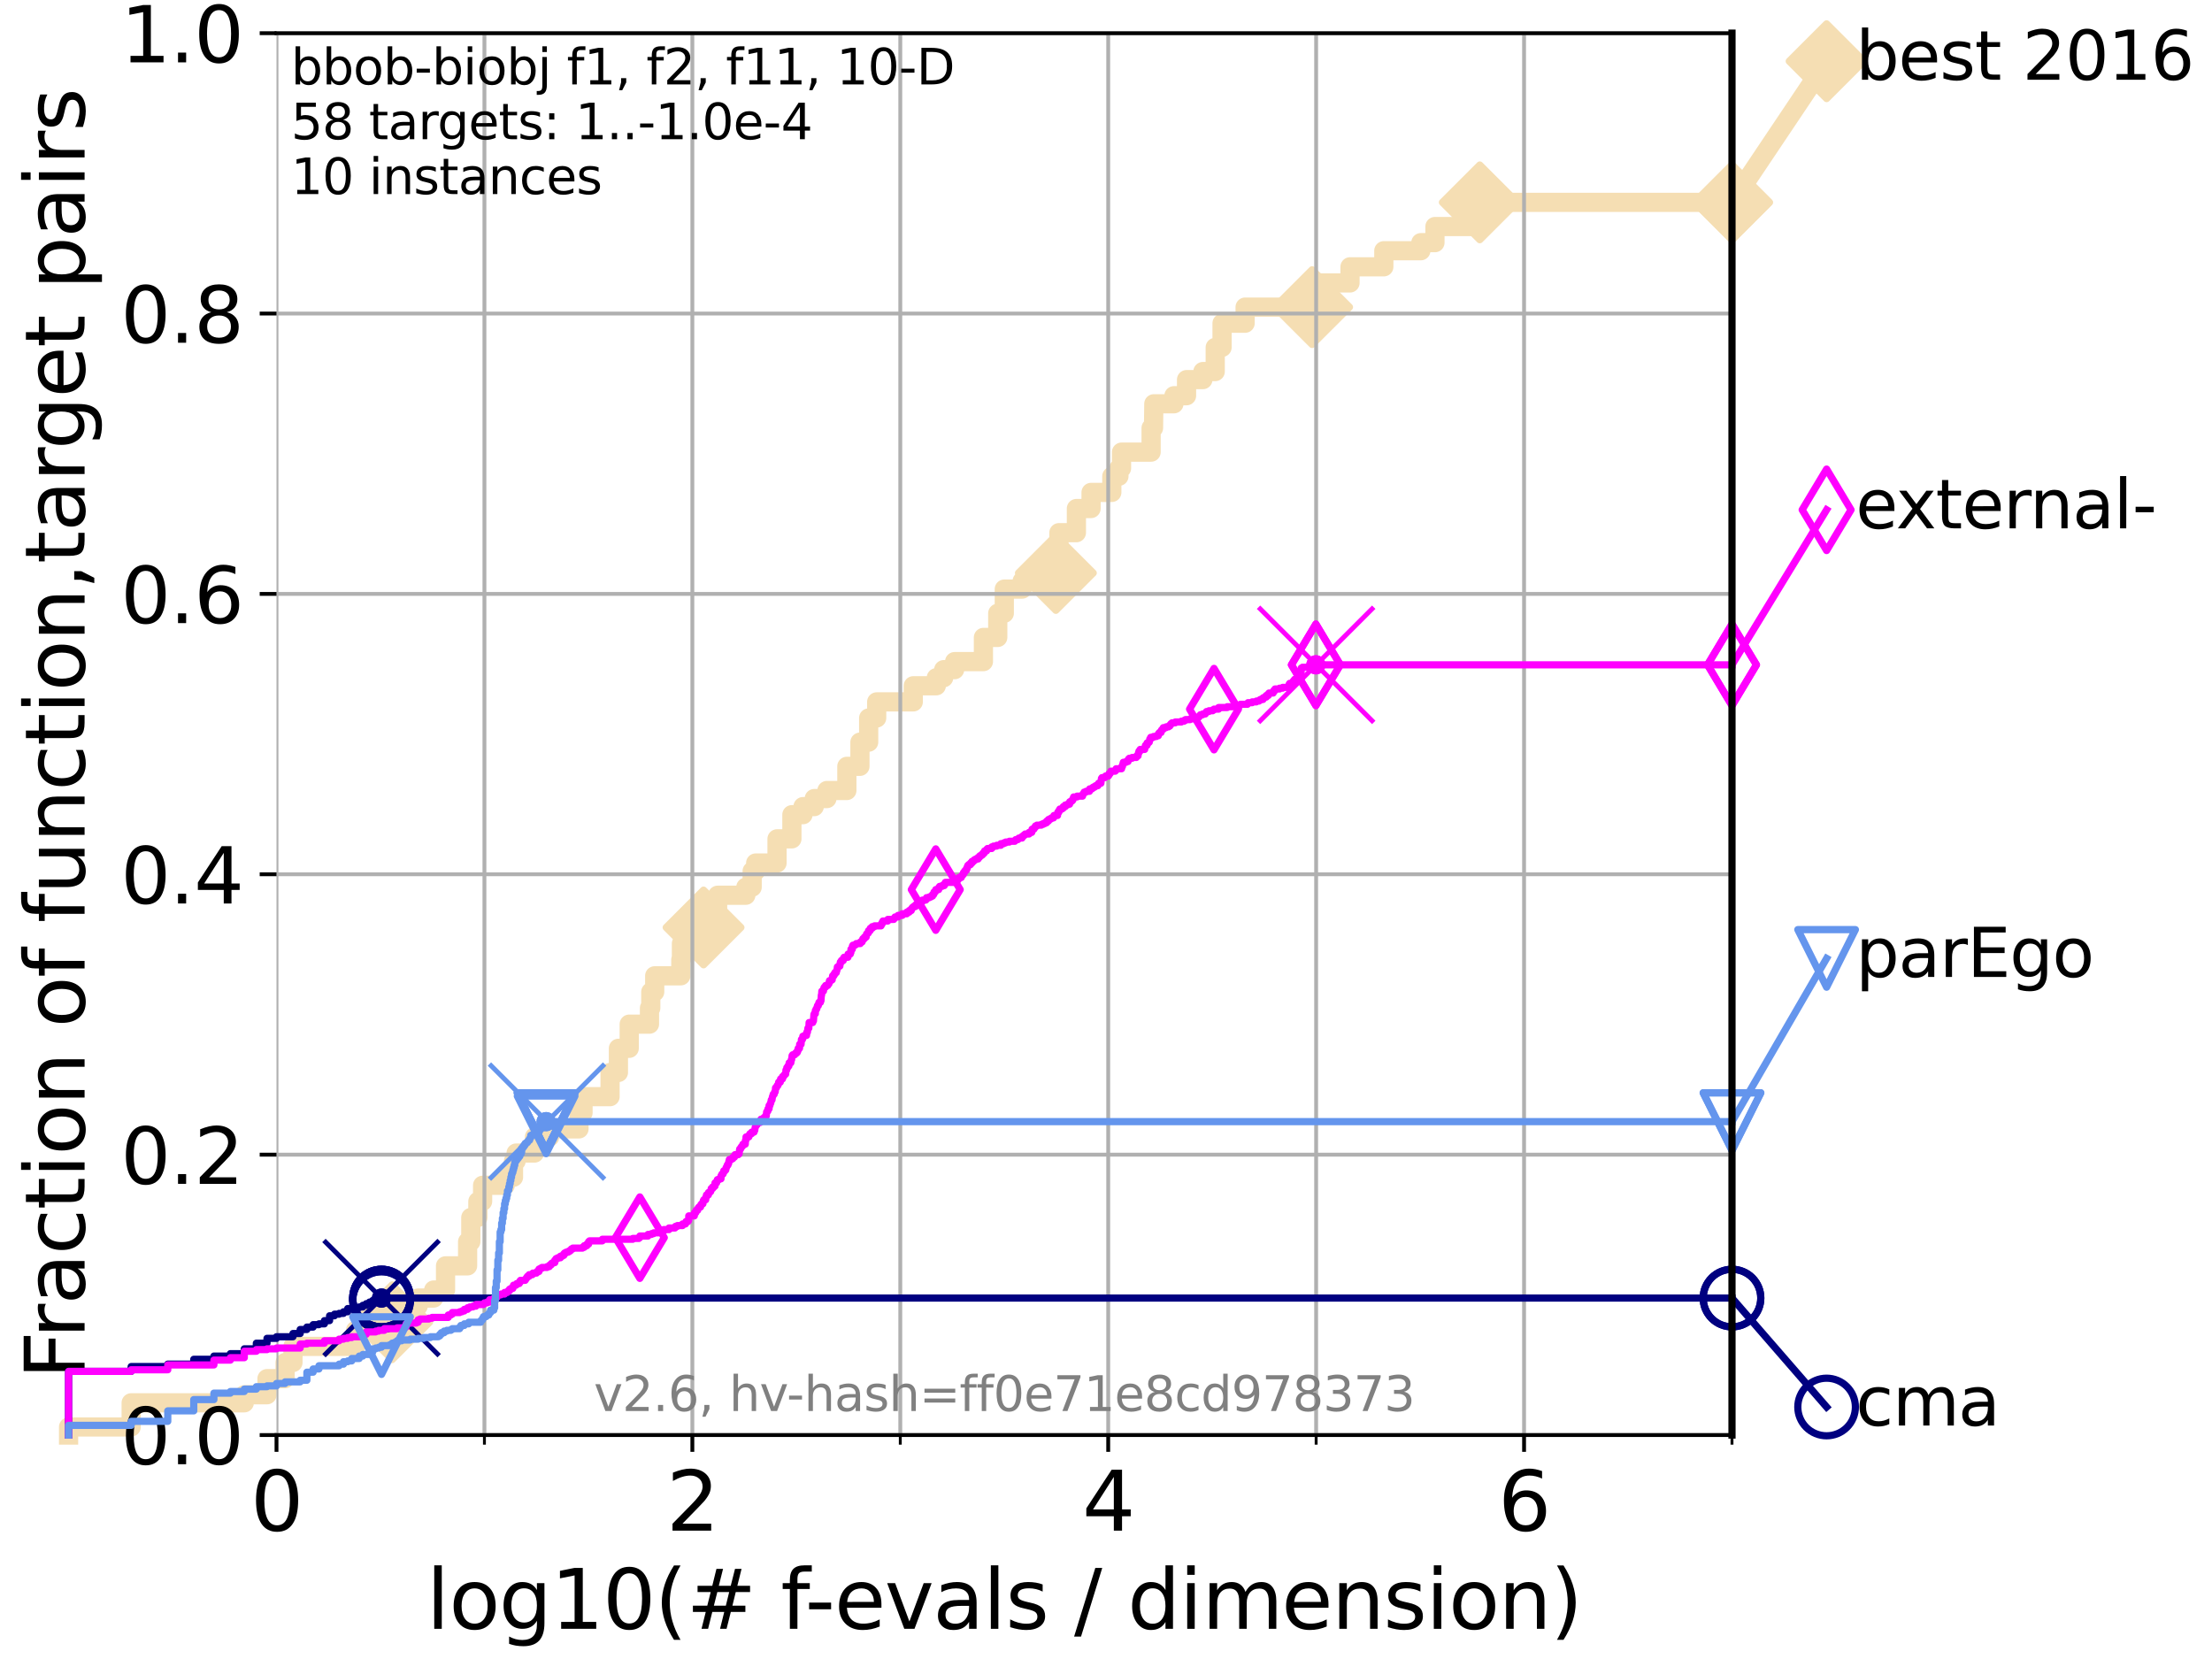 <?xml version="1.0" encoding="utf-8" standalone="no"?>
<!DOCTYPE svg PUBLIC "-//W3C//DTD SVG 1.1//EN"
  "http://www.w3.org/Graphics/SVG/1.1/DTD/svg11.dtd">
<svg xmlns:xlink="http://www.w3.org/1999/xlink" width="460.8pt" height="345.6pt" viewBox="0 0 460.8 345.6" xmlns="http://www.w3.org/2000/svg" version="1.1">
 <defs>
  <style type="text/css">*{stroke-linejoin: round; stroke-linecap: butt}</style>
 </defs>
 <g id="figure_1">
  <g id="patch_1">
   <path d="M 0 345.6 
L 460.8 345.6 
L 460.8 0 
L 0 0 
z
" style="fill: #ffffff"/>
  </g>
  <g id="axes_1">
   <g id="patch_2">
    <path d="M 57.6 298.944 
L 360.806 298.944 
L 360.806 6.912 
L 57.6 6.912 
z
" style="fill: #ffffff"/>
   </g>
   <g id="line2d_1">
    <path d="M 14.285 298.944 
L 14.285 297.266 
L 27.324 297.266 
L 27.324 292.231 
L 50.89 292.231 
L 50.89 290.552 
L 55.618 290.552 
L 55.618 287.196 
L 59.393 287.196 
L 59.393 283.839 
L 61.03 283.839 
L 61.03 280.482 
L 74.069 280.482 
L 74.069 277.126 
L 81.696 277.126 
L 81.696 275.447 
L 82.212 275.447 
L 82.212 272.09 
L 87.108 272.09 
L 87.108 270.412 
L 90.341 270.412 
L 90.341 268.734 
L 92.812 268.734 
L 92.812 263.699 
L 97.41 263.699 
L 97.41 258.664 
L 98.078 258.664 
L 98.078 253.629 
L 99.55 253.629 
L 99.55 250.272 
L 100.535 250.272 
L 100.535 246.915 
L 105.263 246.915 
L 105.263 245.237 
L 106.974 245.237 
L 106.974 241.88 
L 107.512 241.88 
L 107.512 240.202 
L 111.335 240.202 
L 111.335 236.845 
L 114.51 236.845 
L 114.51 235.167 
L 120.617 235.167 
L 120.617 231.81 
L 121.456 231.81 
L 121.456 228.454 
L 127.087 228.454 
L 127.087 223.418 
L 128.829 223.418 
L 128.829 218.383 
L 131.078 218.383 
L 131.078 213.348 
L 135.298 213.348 
L 135.298 209.992 
L 135.569 209.992 
L 135.569 206.635 
L 136.385 206.635 
L 136.385 203.278 
L 141.826 203.278 
L 141.826 199.922 
L 141.953 199.922 
L 141.953 196.565 
L 146.563 196.565 
L 146.563 193.208 
L 148.292 193.208 
L 148.292 189.852 
L 149.496 189.852 
L 149.496 186.495 
L 155.371 186.495 
L 155.371 184.817 
L 156.687 184.817 
L 156.687 181.46 
L 157.419 181.46 
L 157.419 179.782 
L 161.869 179.782 
L 161.869 174.746 
L 164.966 174.746 
L 164.966 169.711 
L 167.279 169.711 
L 167.279 168.033 
L 169.624 168.033 
L 169.624 166.355 
L 172.263 166.355 
L 172.263 164.676 
L 176.415 164.676 
L 176.415 159.641 
L 179.141 159.641 
L 179.141 154.606 
L 180.959 154.606 
L 180.959 149.571 
L 182.629 149.571 
L 182.629 146.215 
L 190.251 146.215 
L 190.251 142.858 
L 195.054 142.858 
L 195.054 141.18 
L 196.588 141.18 
L 196.588 139.501 
L 198.867 139.501 
L 198.867 137.823 
L 204.864 137.823 
L 204.864 132.788 
L 207.85 132.788 
L 207.85 127.753 
L 209.214 127.753 
L 209.214 122.718 
L 212.938 122.718 
L 212.938 121.039 
L 216.656 121.039 
L 216.656 119.361 
L 219.956 119.361 
L 219.956 116.004 
L 220.59 116.004 
L 220.59 110.969 
L 224.232 110.969 
L 224.232 105.934 
L 227.288 105.934 
L 227.288 102.578 
L 231.61 102.578 
L 231.61 99.221 
L 233.091 99.221 
L 233.091 97.543 
L 233.635 97.543 
L 233.635 94.186 
L 239.797 94.186 
L 239.797 89.151 
L 240.3 89.151 
L 240.363 84.116 
L 244.552 84.116 
L 244.552 82.438 
L 247.178 82.438 
L 247.178 79.081 
L 250.584 79.081 
L 250.584 77.402 
L 253.153 77.402 
L 253.153 72.367 
L 254.576 72.367 
L 254.576 67.332 
L 259.38 67.332 
L 259.38 63.976 
L 273.338 63.976 
L 273.338 58.941 
L 281.232 58.941 
L 281.232 55.584 
L 288.275 55.584 
L 288.275 52.227 
L 295.989 52.227 
L 295.989 50.549 
L 298.926 50.549 
L 298.926 47.192 
L 308.267 47.192 
L 308.267 42.157 
L 360.806 42.157 
L 360.806 42.157 
" style="fill: none; stroke: #f5deb3; stroke-width: 4; stroke-linecap: square"/>
   </g>
   <g id="line2d_2">
    <defs>
     <path id="m63ce6e586d" d="M 0 7.778 
L 7.778 0 
L 0 -7.778 
L -7.778 0 
z
" style="stroke: #f5deb3; stroke-width: 1.5; stroke-linejoin: miter"/>
    </defs>
    <g>
     <use xlink:href="#m63ce6e586d" x="81.696" y="275.447" style="fill: #f5deb3; stroke: #f5deb3; stroke-width: 1.5; stroke-linejoin: miter"/>
     <use xlink:href="#m63ce6e586d" x="146.563" y="193.208" style="fill: #f5deb3; stroke: #f5deb3; stroke-width: 1.5; stroke-linejoin: miter"/>
     <use xlink:href="#m63ce6e586d" x="219.956" y="119.361" style="fill: #f5deb3; stroke: #f5deb3; stroke-width: 1.5; stroke-linejoin: miter"/>
     <use xlink:href="#m63ce6e586d" x="273.338" y="63.976" style="fill: #f5deb3; stroke: #f5deb3; stroke-width: 1.5; stroke-linejoin: miter"/>
     <use xlink:href="#m63ce6e586d" x="308.267" y="42.157" style="fill: #f5deb3; stroke: #f5deb3; stroke-width: 1.5; stroke-linejoin: miter"/>
     <use xlink:href="#m63ce6e586d" x="360.806" y="42.157" style="fill: #f5deb3; stroke: #f5deb3; stroke-width: 1.5; stroke-linejoin: miter"/>
    </g>
   </g>
   <g id="line2d_3">
    <path style="fill: none; stroke: #f5deb3; stroke-width: 4; stroke-linecap: square"/>
    <g/>
   </g>
   <g id="line2d_4">
    <path d="M 360.806 42.157 
L 380.515 12.753 
" style="fill: none; stroke: #f5deb3; stroke-width: 4; stroke-linecap: square"/>
    <g>
     <use xlink:href="#m63ce6e586d" x="360.806" y="42.157" style="fill: #f5deb3; stroke: #f5deb3; stroke-width: 1.5; stroke-linejoin: miter"/>
     <use xlink:href="#m63ce6e586d" x="380.515" y="12.753" style="fill: #f5deb3; stroke: #f5deb3; stroke-width: 1.5; stroke-linejoin: miter"/>
    </g>
   </g>
   <g id="matplotlib.axis_1">
    <g id="xtick_1">
     <g id="line2d_5">
      <path d="M 57.6 298.944 
L 57.6 6.912 
" clip-path="url(#pdbc3e041ed)" style="fill: none; stroke: #b0b0b0; stroke-width: 0.8; stroke-linecap: square"/>
     </g>
     <g id="line2d_6">
      <defs>
       <path id="m08b76192f2" d="M 0 0 
L 0 3.5 
" style="stroke: #000000; stroke-width: 0.8"/>
      </defs>
      <g>
       <use xlink:href="#m08b76192f2" x="57.6" y="298.944" style="stroke: #000000; stroke-width: 0.8"/>
      </g>
     </g>
     <g id="text_1">
      <!-- 0 -->
      <g transform="translate(52.192 318.861)scale(0.17 -0.17)">
       <defs>
        <path id="DejaVuSans-30" d="M 2034 4250 
Q 1547 4250 1301 3770 
Q 1056 3291 1056 2328 
Q 1056 1369 1301 889 
Q 1547 409 2034 409 
Q 2525 409 2770 889 
Q 3016 1369 3016 2328 
Q 3016 3291 2770 3770 
Q 2525 4250 2034 4250 
z
M 2034 4750 
Q 2819 4750 3233 4129 
Q 3647 3509 3647 2328 
Q 3647 1150 3233 529 
Q 2819 -91 2034 -91 
Q 1250 -91 836 529 
Q 422 1150 422 2328 
Q 422 3509 836 4129 
Q 1250 4750 2034 4750 
z
" transform="scale(0.016)"/>
       </defs>
       <use xlink:href="#DejaVuSans-30"/>
      </g>
     </g>
    </g>
    <g id="xtick_2">
     <g id="line2d_7">
      <path d="M 144.23 298.944 
L 144.23 6.912 
" clip-path="url(#pdbc3e041ed)" style="fill: none; stroke: #b0b0b0; stroke-width: 0.8; stroke-linecap: square"/>
     </g>
     <g id="line2d_8">
      <g>
       <use xlink:href="#m08b76192f2" x="144.23" y="298.944" style="stroke: #000000; stroke-width: 0.8"/>
      </g>
     </g>
     <g id="text_2">
      <!-- 2 -->
      <g transform="translate(138.822 318.861)scale(0.17 -0.17)">
       <defs>
        <path id="DejaVuSans-32" d="M 1228 531 
L 3431 531 
L 3431 0 
L 469 0 
L 469 531 
Q 828 903 1448 1529 
Q 2069 2156 2228 2338 
Q 2531 2678 2651 2914 
Q 2772 3150 2772 3378 
Q 2772 3750 2511 3984 
Q 2250 4219 1831 4219 
Q 1534 4219 1204 4116 
Q 875 4013 500 3803 
L 500 4441 
Q 881 4594 1212 4672 
Q 1544 4750 1819 4750 
Q 2544 4750 2975 4387 
Q 3406 4025 3406 3419 
Q 3406 3131 3298 2873 
Q 3191 2616 2906 2266 
Q 2828 2175 2409 1742 
Q 1991 1309 1228 531 
z
" transform="scale(0.016)"/>
       </defs>
       <use xlink:href="#DejaVuSans-32"/>
      </g>
     </g>
    </g>
    <g id="xtick_3">
     <g id="line2d_9">
      <path d="M 230.861 298.944 
L 230.861 6.912 
" clip-path="url(#pdbc3e041ed)" style="fill: none; stroke: #b0b0b0; stroke-width: 0.8; stroke-linecap: square"/>
     </g>
     <g id="line2d_10">
      <g>
       <use xlink:href="#m08b76192f2" x="230.861" y="298.944" style="stroke: #000000; stroke-width: 0.8"/>
      </g>
     </g>
     <g id="text_3">
      <!-- 4 -->
      <g transform="translate(225.453 318.861)scale(0.17 -0.17)">
       <defs>
        <path id="DejaVuSans-34" d="M 2419 4116 
L 825 1625 
L 2419 1625 
L 2419 4116 
z
M 2253 4666 
L 3047 4666 
L 3047 1625 
L 3713 1625 
L 3713 1100 
L 3047 1100 
L 3047 0 
L 2419 0 
L 2419 1100 
L 313 1100 
L 313 1709 
L 2253 4666 
z
" transform="scale(0.016)"/>
       </defs>
       <use xlink:href="#DejaVuSans-34"/>
      </g>
     </g>
    </g>
    <g id="xtick_4">
     <g id="line2d_11">
      <path d="M 317.491 298.944 
L 317.491 6.912 
" clip-path="url(#pdbc3e041ed)" style="fill: none; stroke: #b0b0b0; stroke-width: 0.8; stroke-linecap: square"/>
     </g>
     <g id="line2d_12">
      <g>
       <use xlink:href="#m08b76192f2" x="317.491" y="298.944" style="stroke: #000000; stroke-width: 0.8"/>
      </g>
     </g>
     <g id="text_4">
      <!-- 6 -->
      <g transform="translate(312.083 318.861)scale(0.17 -0.17)">
       <defs>
        <path id="DejaVuSans-36" d="M 2113 2584 
Q 1688 2584 1439 2293 
Q 1191 2003 1191 1497 
Q 1191 994 1439 701 
Q 1688 409 2113 409 
Q 2538 409 2786 701 
Q 3034 994 3034 1497 
Q 3034 2003 2786 2293 
Q 2538 2584 2113 2584 
z
M 3366 4563 
L 3366 3988 
Q 3128 4100 2886 4159 
Q 2644 4219 2406 4219 
Q 1781 4219 1451 3797 
Q 1122 3375 1075 2522 
Q 1259 2794 1537 2939 
Q 1816 3084 2150 3084 
Q 2853 3084 3261 2657 
Q 3669 2231 3669 1497 
Q 3669 778 3244 343 
Q 2819 -91 2113 -91 
Q 1303 -91 875 529 
Q 447 1150 447 2328 
Q 447 3434 972 4092 
Q 1497 4750 2381 4750 
Q 2619 4750 2861 4703 
Q 3103 4656 3366 4563 
z
" transform="scale(0.016)"/>
       </defs>
       <use xlink:href="#DejaVuSans-36"/>
      </g>
     </g>
    </g>
    <g id="xtick_5">
     <g id="line2d_13">
      <path d="M 100.915 298.944 
L 100.915 6.912 
" clip-path="url(#pdbc3e041ed)" style="fill: none; stroke: #b0b0b0; stroke-width: 0.8; stroke-linecap: square"/>
     </g>
     <g id="line2d_14">
      <defs>
       <path id="m535e724c8e" d="M 0 0 
L 0 2 
" style="stroke: #000000; stroke-width: 0.6"/>
      </defs>
      <g>
       <use xlink:href="#m535e724c8e" x="100.915" y="298.944" style="stroke: #000000; stroke-width: 0.6"/>
      </g>
     </g>
    </g>
    <g id="xtick_6">
     <g id="line2d_15">
      <path d="M 187.546 298.944 
L 187.546 6.912 
" clip-path="url(#pdbc3e041ed)" style="fill: none; stroke: #b0b0b0; stroke-width: 0.8; stroke-linecap: square"/>
     </g>
     <g id="line2d_16">
      <g>
       <use xlink:href="#m535e724c8e" x="187.546" y="298.944" style="stroke: #000000; stroke-width: 0.6"/>
      </g>
     </g>
    </g>
    <g id="xtick_7">
     <g id="line2d_17">
      <path d="M 274.176 298.944 
L 274.176 6.912 
" clip-path="url(#pdbc3e041ed)" style="fill: none; stroke: #b0b0b0; stroke-width: 0.8; stroke-linecap: square"/>
     </g>
     <g id="line2d_18">
      <g>
       <use xlink:href="#m535e724c8e" x="274.176" y="298.944" style="stroke: #000000; stroke-width: 0.6"/>
      </g>
     </g>
    </g>
    <g id="xtick_8">
     <g id="line2d_19">
      <path d="M 360.806 298.944 
L 360.806 6.912 
" clip-path="url(#pdbc3e041ed)" style="fill: none; stroke: #b0b0b0; stroke-width: 0.8; stroke-linecap: square"/>
     </g>
     <g id="line2d_20">
      <g>
       <use xlink:href="#m535e724c8e" x="360.806" y="298.944" style="stroke: #000000; stroke-width: 0.6"/>
      </g>
     </g>
    </g>
    <g id="text_5">
     <!-- log10(# f-evals / dimension) -->
     <g transform="translate(88.823 339.314)scale(0.17 -0.17)">
      <defs>
       <path id="DejaVuSans-6c" d="M 603 4863 
L 1178 4863 
L 1178 0 
L 603 0 
L 603 4863 
z
" transform="scale(0.016)"/>
       <path id="DejaVuSans-6f" d="M 1959 3097 
Q 1497 3097 1228 2736 
Q 959 2375 959 1747 
Q 959 1119 1226 758 
Q 1494 397 1959 397 
Q 2419 397 2687 759 
Q 2956 1122 2956 1747 
Q 2956 2369 2687 2733 
Q 2419 3097 1959 3097 
z
M 1959 3584 
Q 2709 3584 3137 3096 
Q 3566 2609 3566 1747 
Q 3566 888 3137 398 
Q 2709 -91 1959 -91 
Q 1206 -91 779 398 
Q 353 888 353 1747 
Q 353 2609 779 3096 
Q 1206 3584 1959 3584 
z
" transform="scale(0.016)"/>
       <path id="DejaVuSans-67" d="M 2906 1791 
Q 2906 2416 2648 2759 
Q 2391 3103 1925 3103 
Q 1463 3103 1205 2759 
Q 947 2416 947 1791 
Q 947 1169 1205 825 
Q 1463 481 1925 481 
Q 2391 481 2648 825 
Q 2906 1169 2906 1791 
z
M 3481 434 
Q 3481 -459 3084 -895 
Q 2688 -1331 1869 -1331 
Q 1566 -1331 1297 -1286 
Q 1028 -1241 775 -1147 
L 775 -588 
Q 1028 -725 1275 -790 
Q 1522 -856 1778 -856 
Q 2344 -856 2625 -561 
Q 2906 -266 2906 331 
L 2906 616 
Q 2728 306 2450 153 
Q 2172 0 1784 0 
Q 1141 0 747 490 
Q 353 981 353 1791 
Q 353 2603 747 3093 
Q 1141 3584 1784 3584 
Q 2172 3584 2450 3431 
Q 2728 3278 2906 2969 
L 2906 3500 
L 3481 3500 
L 3481 434 
z
" transform="scale(0.016)"/>
       <path id="DejaVuSans-31" d="M 794 531 
L 1825 531 
L 1825 4091 
L 703 3866 
L 703 4441 
L 1819 4666 
L 2450 4666 
L 2450 531 
L 3481 531 
L 3481 0 
L 794 0 
L 794 531 
z
" transform="scale(0.016)"/>
       <path id="DejaVuSans-28" d="M 1984 4856 
Q 1566 4138 1362 3434 
Q 1159 2731 1159 2009 
Q 1159 1288 1364 580 
Q 1569 -128 1984 -844 
L 1484 -844 
Q 1016 -109 783 600 
Q 550 1309 550 2009 
Q 550 2706 781 3412 
Q 1013 4119 1484 4856 
L 1984 4856 
z
" transform="scale(0.016)"/>
       <path id="DejaVuSans-23" d="M 3272 2816 
L 2363 2816 
L 2100 1772 
L 3016 1772 
L 3272 2816 
z
M 2803 4594 
L 2478 3297 
L 3391 3297 
L 3719 4594 
L 4219 4594 
L 3897 3297 
L 4872 3297 
L 4872 2816 
L 3775 2816 
L 3519 1772 
L 4513 1772 
L 4513 1294 
L 3397 1294 
L 3072 0 
L 2572 0 
L 2894 1294 
L 1978 1294 
L 1656 0 
L 1153 0 
L 1478 1294 
L 494 1294 
L 494 1772 
L 1594 1772 
L 1856 2816 
L 850 2816 
L 850 3297 
L 1978 3297 
L 2297 4594 
L 2803 4594 
z
" transform="scale(0.016)"/>
       <path id="DejaVuSans-20" transform="scale(0.016)"/>
       <path id="DejaVuSans-66" d="M 2375 4863 
L 2375 4384 
L 1825 4384 
Q 1516 4384 1395 4259 
Q 1275 4134 1275 3809 
L 1275 3500 
L 2222 3500 
L 2222 3053 
L 1275 3053 
L 1275 0 
L 697 0 
L 697 3053 
L 147 3053 
L 147 3500 
L 697 3500 
L 697 3744 
Q 697 4328 969 4595 
Q 1241 4863 1831 4863 
L 2375 4863 
z
" transform="scale(0.016)"/>
       <path id="DejaVuSans-2d" d="M 313 2009 
L 1997 2009 
L 1997 1497 
L 313 1497 
L 313 2009 
z
" transform="scale(0.016)"/>
       <path id="DejaVuSans-65" d="M 3597 1894 
L 3597 1613 
L 953 1613 
Q 991 1019 1311 708 
Q 1631 397 2203 397 
Q 2534 397 2845 478 
Q 3156 559 3463 722 
L 3463 178 
Q 3153 47 2828 -22 
Q 2503 -91 2169 -91 
Q 1331 -91 842 396 
Q 353 884 353 1716 
Q 353 2575 817 3079 
Q 1281 3584 2069 3584 
Q 2775 3584 3186 3129 
Q 3597 2675 3597 1894 
z
M 3022 2063 
Q 3016 2534 2758 2815 
Q 2500 3097 2075 3097 
Q 1594 3097 1305 2825 
Q 1016 2553 972 2059 
L 3022 2063 
z
" transform="scale(0.016)"/>
       <path id="DejaVuSans-76" d="M 191 3500 
L 800 3500 
L 1894 563 
L 2988 3500 
L 3597 3500 
L 2284 0 
L 1503 0 
L 191 3500 
z
" transform="scale(0.016)"/>
       <path id="DejaVuSans-61" d="M 2194 1759 
Q 1497 1759 1228 1600 
Q 959 1441 959 1056 
Q 959 750 1161 570 
Q 1363 391 1709 391 
Q 2188 391 2477 730 
Q 2766 1069 2766 1631 
L 2766 1759 
L 2194 1759 
z
M 3341 1997 
L 3341 0 
L 2766 0 
L 2766 531 
Q 2569 213 2275 61 
Q 1981 -91 1556 -91 
Q 1019 -91 701 211 
Q 384 513 384 1019 
Q 384 1609 779 1909 
Q 1175 2209 1959 2209 
L 2766 2209 
L 2766 2266 
Q 2766 2663 2505 2880 
Q 2244 3097 1772 3097 
Q 1472 3097 1187 3025 
Q 903 2953 641 2809 
L 641 3341 
Q 956 3463 1253 3523 
Q 1550 3584 1831 3584 
Q 2591 3584 2966 3190 
Q 3341 2797 3341 1997 
z
" transform="scale(0.016)"/>
       <path id="DejaVuSans-73" d="M 2834 3397 
L 2834 2853 
Q 2591 2978 2328 3040 
Q 2066 3103 1784 3103 
Q 1356 3103 1142 2972 
Q 928 2841 928 2578 
Q 928 2378 1081 2264 
Q 1234 2150 1697 2047 
L 1894 2003 
Q 2506 1872 2764 1633 
Q 3022 1394 3022 966 
Q 3022 478 2636 193 
Q 2250 -91 1575 -91 
Q 1294 -91 989 -36 
Q 684 19 347 128 
L 347 722 
Q 666 556 975 473 
Q 1284 391 1588 391 
Q 1994 391 2212 530 
Q 2431 669 2431 922 
Q 2431 1156 2273 1281 
Q 2116 1406 1581 1522 
L 1381 1569 
Q 847 1681 609 1914 
Q 372 2147 372 2553 
Q 372 3047 722 3315 
Q 1072 3584 1716 3584 
Q 2034 3584 2315 3537 
Q 2597 3491 2834 3397 
z
" transform="scale(0.016)"/>
       <path id="DejaVuSans-2f" d="M 1625 4666 
L 2156 4666 
L 531 -594 
L 0 -594 
L 1625 4666 
z
" transform="scale(0.016)"/>
       <path id="DejaVuSans-64" d="M 2906 2969 
L 2906 4863 
L 3481 4863 
L 3481 0 
L 2906 0 
L 2906 525 
Q 2725 213 2448 61 
Q 2172 -91 1784 -91 
Q 1150 -91 751 415 
Q 353 922 353 1747 
Q 353 2572 751 3078 
Q 1150 3584 1784 3584 
Q 2172 3584 2448 3432 
Q 2725 3281 2906 2969 
z
M 947 1747 
Q 947 1113 1208 752 
Q 1469 391 1925 391 
Q 2381 391 2643 752 
Q 2906 1113 2906 1747 
Q 2906 2381 2643 2742 
Q 2381 3103 1925 3103 
Q 1469 3103 1208 2742 
Q 947 2381 947 1747 
z
" transform="scale(0.016)"/>
       <path id="DejaVuSans-69" d="M 603 3500 
L 1178 3500 
L 1178 0 
L 603 0 
L 603 3500 
z
M 603 4863 
L 1178 4863 
L 1178 4134 
L 603 4134 
L 603 4863 
z
" transform="scale(0.016)"/>
       <path id="DejaVuSans-6d" d="M 3328 2828 
Q 3544 3216 3844 3400 
Q 4144 3584 4550 3584 
Q 5097 3584 5394 3201 
Q 5691 2819 5691 2113 
L 5691 0 
L 5113 0 
L 5113 2094 
Q 5113 2597 4934 2840 
Q 4756 3084 4391 3084 
Q 3944 3084 3684 2787 
Q 3425 2491 3425 1978 
L 3425 0 
L 2847 0 
L 2847 2094 
Q 2847 2600 2669 2842 
Q 2491 3084 2119 3084 
Q 1678 3084 1418 2786 
Q 1159 2488 1159 1978 
L 1159 0 
L 581 0 
L 581 3500 
L 1159 3500 
L 1159 2956 
Q 1356 3278 1631 3431 
Q 1906 3584 2284 3584 
Q 2666 3584 2933 3390 
Q 3200 3197 3328 2828 
z
" transform="scale(0.016)"/>
       <path id="DejaVuSans-6e" d="M 3513 2113 
L 3513 0 
L 2938 0 
L 2938 2094 
Q 2938 2591 2744 2837 
Q 2550 3084 2163 3084 
Q 1697 3084 1428 2787 
Q 1159 2491 1159 1978 
L 1159 0 
L 581 0 
L 581 3500 
L 1159 3500 
L 1159 2956 
Q 1366 3272 1645 3428 
Q 1925 3584 2291 3584 
Q 2894 3584 3203 3211 
Q 3513 2838 3513 2113 
z
" transform="scale(0.016)"/>
       <path id="DejaVuSans-29" d="M 513 4856 
L 1013 4856 
Q 1481 4119 1714 3412 
Q 1947 2706 1947 2009 
Q 1947 1309 1714 600 
Q 1481 -109 1013 -844 
L 513 -844 
Q 928 -128 1133 580 
Q 1338 1288 1338 2009 
Q 1338 2731 1133 3434 
Q 928 4138 513 4856 
z
" transform="scale(0.016)"/>
      </defs>
      <use xlink:href="#DejaVuSans-6c"/>
      <use xlink:href="#DejaVuSans-6f" x="27.783"/>
      <use xlink:href="#DejaVuSans-67" x="88.965"/>
      <use xlink:href="#DejaVuSans-31" x="152.441"/>
      <use xlink:href="#DejaVuSans-30" x="216.064"/>
      <use xlink:href="#DejaVuSans-28" x="279.688"/>
      <use xlink:href="#DejaVuSans-23" x="318.701"/>
      <use xlink:href="#DejaVuSans-20" x="402.49"/>
      <use xlink:href="#DejaVuSans-66" x="434.277"/>
      <use xlink:href="#DejaVuSans-2d" x="463.982"/>
      <use xlink:href="#DejaVuSans-65" x="500.066"/>
      <use xlink:href="#DejaVuSans-76" x="561.59"/>
      <use xlink:href="#DejaVuSans-61" x="620.77"/>
      <use xlink:href="#DejaVuSans-6c" x="682.049"/>
      <use xlink:href="#DejaVuSans-73" x="709.832"/>
      <use xlink:href="#DejaVuSans-20" x="761.932"/>
      <use xlink:href="#DejaVuSans-2f" x="793.719"/>
      <use xlink:href="#DejaVuSans-20" x="827.41"/>
      <use xlink:href="#DejaVuSans-64" x="859.197"/>
      <use xlink:href="#DejaVuSans-69" x="922.674"/>
      <use xlink:href="#DejaVuSans-6d" x="950.457"/>
      <use xlink:href="#DejaVuSans-65" x="1047.869"/>
      <use xlink:href="#DejaVuSans-6e" x="1109.393"/>
      <use xlink:href="#DejaVuSans-73" x="1172.771"/>
      <use xlink:href="#DejaVuSans-69" x="1224.871"/>
      <use xlink:href="#DejaVuSans-6f" x="1252.654"/>
      <use xlink:href="#DejaVuSans-6e" x="1313.836"/>
      <use xlink:href="#DejaVuSans-29" x="1377.215"/>
     </g>
    </g>
   </g>
   <g id="matplotlib.axis_2">
    <g id="ytick_1">
     <g id="line2d_21">
      <path d="M 57.6 298.944 
L 360.806 298.944 
" clip-path="url(#pdbc3e041ed)" style="fill: none; stroke: #b0b0b0; stroke-width: 0.8; stroke-linecap: square"/>
     </g>
     <g id="line2d_22">
      <defs>
       <path id="m4b57805c89" d="M 0 0 
L -3.5 0 
" style="stroke: #000000; stroke-width: 0.8"/>
      </defs>
      <g>
       <use xlink:href="#m4b57805c89" x="57.6" y="298.944" style="stroke: #000000; stroke-width: 0.8"/>
      </g>
     </g>
     <g id="text_6">
      <!-- 0.0 -->
      <g transform="translate(25.155 305.023)scale(0.16 -0.16)">
       <defs>
        <path id="DejaVuSans-2e" d="M 684 794 
L 1344 794 
L 1344 0 
L 684 0 
L 684 794 
z
" transform="scale(0.016)"/>
       </defs>
       <use xlink:href="#DejaVuSans-30"/>
       <use xlink:href="#DejaVuSans-2e" x="63.623"/>
       <use xlink:href="#DejaVuSans-30" x="95.41"/>
      </g>
     </g>
    </g>
    <g id="ytick_2">
     <g id="line2d_23">
      <path d="M 57.6 240.538 
L 360.806 240.538 
" clip-path="url(#pdbc3e041ed)" style="fill: none; stroke: #b0b0b0; stroke-width: 0.8; stroke-linecap: square"/>
     </g>
     <g id="line2d_24">
      <g>
       <use xlink:href="#m4b57805c89" x="57.6" y="240.538" style="stroke: #000000; stroke-width: 0.8"/>
      </g>
     </g>
     <g id="text_7">
      <!-- 0.2 -->
      <g transform="translate(25.155 246.616)scale(0.16 -0.16)">
       <use xlink:href="#DejaVuSans-30"/>
       <use xlink:href="#DejaVuSans-2e" x="63.623"/>
       <use xlink:href="#DejaVuSans-32" x="95.41"/>
      </g>
     </g>
    </g>
    <g id="ytick_3">
     <g id="line2d_25">
      <path d="M 57.6 182.131 
L 360.806 182.131 
" clip-path="url(#pdbc3e041ed)" style="fill: none; stroke: #b0b0b0; stroke-width: 0.8; stroke-linecap: square"/>
     </g>
     <g id="line2d_26">
      <g>
       <use xlink:href="#m4b57805c89" x="57.6" y="182.131" style="stroke: #000000; stroke-width: 0.8"/>
      </g>
     </g>
     <g id="text_8">
      <!-- 0.4 -->
      <g transform="translate(25.155 188.21)scale(0.16 -0.16)">
       <use xlink:href="#DejaVuSans-30"/>
       <use xlink:href="#DejaVuSans-2e" x="63.623"/>
       <use xlink:href="#DejaVuSans-34" x="95.41"/>
      </g>
     </g>
    </g>
    <g id="ytick_4">
     <g id="line2d_27">
      <path d="M 57.6 123.725 
L 360.806 123.725 
" clip-path="url(#pdbc3e041ed)" style="fill: none; stroke: #b0b0b0; stroke-width: 0.8; stroke-linecap: square"/>
     </g>
     <g id="line2d_28">
      <g>
       <use xlink:href="#m4b57805c89" x="57.6" y="123.725" style="stroke: #000000; stroke-width: 0.8"/>
      </g>
     </g>
     <g id="text_9">
      <!-- 0.6 -->
      <g transform="translate(25.155 129.804)scale(0.16 -0.16)">
       <use xlink:href="#DejaVuSans-30"/>
       <use xlink:href="#DejaVuSans-2e" x="63.623"/>
       <use xlink:href="#DejaVuSans-36" x="95.41"/>
      </g>
     </g>
    </g>
    <g id="ytick_5">
     <g id="line2d_29">
      <path d="M 57.6 65.318 
L 360.806 65.318 
" clip-path="url(#pdbc3e041ed)" style="fill: none; stroke: #b0b0b0; stroke-width: 0.8; stroke-linecap: square"/>
     </g>
     <g id="line2d_30">
      <g>
       <use xlink:href="#m4b57805c89" x="57.6" y="65.318" style="stroke: #000000; stroke-width: 0.8"/>
      </g>
     </g>
     <g id="text_10">
      <!-- 0.8 -->
      <g transform="translate(25.155 71.397)scale(0.16 -0.16)">
       <defs>
        <path id="DejaVuSans-38" d="M 2034 2216 
Q 1584 2216 1326 1975 
Q 1069 1734 1069 1313 
Q 1069 891 1326 650 
Q 1584 409 2034 409 
Q 2484 409 2743 651 
Q 3003 894 3003 1313 
Q 3003 1734 2745 1975 
Q 2488 2216 2034 2216 
z
M 1403 2484 
Q 997 2584 770 2862 
Q 544 3141 544 3541 
Q 544 4100 942 4425 
Q 1341 4750 2034 4750 
Q 2731 4750 3128 4425 
Q 3525 4100 3525 3541 
Q 3525 3141 3298 2862 
Q 3072 2584 2669 2484 
Q 3125 2378 3379 2068 
Q 3634 1759 3634 1313 
Q 3634 634 3220 271 
Q 2806 -91 2034 -91 
Q 1263 -91 848 271 
Q 434 634 434 1313 
Q 434 1759 690 2068 
Q 947 2378 1403 2484 
z
M 1172 3481 
Q 1172 3119 1398 2916 
Q 1625 2713 2034 2713 
Q 2441 2713 2670 2916 
Q 2900 3119 2900 3481 
Q 2900 3844 2670 4047 
Q 2441 4250 2034 4250 
Q 1625 4250 1398 4047 
Q 1172 3844 1172 3481 
z
" transform="scale(0.016)"/>
       </defs>
       <use xlink:href="#DejaVuSans-30"/>
       <use xlink:href="#DejaVuSans-2e" x="63.623"/>
       <use xlink:href="#DejaVuSans-38" x="95.41"/>
      </g>
     </g>
    </g>
    <g id="ytick_6">
     <g id="line2d_31">
      <path d="M 57.6 6.912 
L 360.806 6.912 
" clip-path="url(#pdbc3e041ed)" style="fill: none; stroke: #b0b0b0; stroke-width: 0.8; stroke-linecap: square"/>
     </g>
     <g id="line2d_32">
      <g>
       <use xlink:href="#m4b57805c89" x="57.6" y="6.912" style="stroke: #000000; stroke-width: 0.8"/>
      </g>
     </g>
     <g id="text_11">
      <!-- 1.0 -->
      <g transform="translate(25.155 12.991)scale(0.16 -0.16)">
       <use xlink:href="#DejaVuSans-31"/>
       <use xlink:href="#DejaVuSans-2e" x="63.623"/>
       <use xlink:href="#DejaVuSans-30" x="95.41"/>
      </g>
     </g>
    </g>
    <g id="text_12">
     <!-- Fraction of function,target pairs -->
     <g transform="translate(17.62 287.313)rotate(-90)scale(0.17 -0.17)">
      <defs>
       <path id="DejaVuSans-46" d="M 628 4666 
L 3309 4666 
L 3309 4134 
L 1259 4134 
L 1259 2759 
L 3109 2759 
L 3109 2228 
L 1259 2228 
L 1259 0 
L 628 0 
L 628 4666 
z
" transform="scale(0.016)"/>
       <path id="DejaVuSans-72" d="M 2631 2963 
Q 2534 3019 2420 3045 
Q 2306 3072 2169 3072 
Q 1681 3072 1420 2755 
Q 1159 2438 1159 1844 
L 1159 0 
L 581 0 
L 581 3500 
L 1159 3500 
L 1159 2956 
Q 1341 3275 1631 3429 
Q 1922 3584 2338 3584 
Q 2397 3584 2469 3576 
Q 2541 3569 2628 3553 
L 2631 2963 
z
" transform="scale(0.016)"/>
       <path id="DejaVuSans-63" d="M 3122 3366 
L 3122 2828 
Q 2878 2963 2633 3030 
Q 2388 3097 2138 3097 
Q 1578 3097 1268 2742 
Q 959 2388 959 1747 
Q 959 1106 1268 751 
Q 1578 397 2138 397 
Q 2388 397 2633 464 
Q 2878 531 3122 666 
L 3122 134 
Q 2881 22 2623 -34 
Q 2366 -91 2075 -91 
Q 1284 -91 818 406 
Q 353 903 353 1747 
Q 353 2603 823 3093 
Q 1294 3584 2113 3584 
Q 2378 3584 2631 3529 
Q 2884 3475 3122 3366 
z
" transform="scale(0.016)"/>
       <path id="DejaVuSans-74" d="M 1172 4494 
L 1172 3500 
L 2356 3500 
L 2356 3053 
L 1172 3053 
L 1172 1153 
Q 1172 725 1289 603 
Q 1406 481 1766 481 
L 2356 481 
L 2356 0 
L 1766 0 
Q 1100 0 847 248 
Q 594 497 594 1153 
L 594 3053 
L 172 3053 
L 172 3500 
L 594 3500 
L 594 4494 
L 1172 4494 
z
" transform="scale(0.016)"/>
       <path id="DejaVuSans-75" d="M 544 1381 
L 544 3500 
L 1119 3500 
L 1119 1403 
Q 1119 906 1312 657 
Q 1506 409 1894 409 
Q 2359 409 2629 706 
Q 2900 1003 2900 1516 
L 2900 3500 
L 3475 3500 
L 3475 0 
L 2900 0 
L 2900 538 
Q 2691 219 2414 64 
Q 2138 -91 1772 -91 
Q 1169 -91 856 284 
Q 544 659 544 1381 
z
M 1991 3584 
L 1991 3584 
z
" transform="scale(0.016)"/>
       <path id="DejaVuSans-2c" d="M 750 794 
L 1409 794 
L 1409 256 
L 897 -744 
L 494 -744 
L 750 256 
L 750 794 
z
" transform="scale(0.016)"/>
       <path id="DejaVuSans-70" d="M 1159 525 
L 1159 -1331 
L 581 -1331 
L 581 3500 
L 1159 3500 
L 1159 2969 
Q 1341 3281 1617 3432 
Q 1894 3584 2278 3584 
Q 2916 3584 3314 3078 
Q 3713 2572 3713 1747 
Q 3713 922 3314 415 
Q 2916 -91 2278 -91 
Q 1894 -91 1617 61 
Q 1341 213 1159 525 
z
M 3116 1747 
Q 3116 2381 2855 2742 
Q 2594 3103 2138 3103 
Q 1681 3103 1420 2742 
Q 1159 2381 1159 1747 
Q 1159 1113 1420 752 
Q 1681 391 2138 391 
Q 2594 391 2855 752 
Q 3116 1113 3116 1747 
z
" transform="scale(0.016)"/>
      </defs>
      <use xlink:href="#DejaVuSans-46"/>
      <use xlink:href="#DejaVuSans-72" x="50.27"/>
      <use xlink:href="#DejaVuSans-61" x="91.383"/>
      <use xlink:href="#DejaVuSans-63" x="152.662"/>
      <use xlink:href="#DejaVuSans-74" x="207.643"/>
      <use xlink:href="#DejaVuSans-69" x="246.852"/>
      <use xlink:href="#DejaVuSans-6f" x="274.635"/>
      <use xlink:href="#DejaVuSans-6e" x="335.816"/>
      <use xlink:href="#DejaVuSans-20" x="399.195"/>
      <use xlink:href="#DejaVuSans-6f" x="430.982"/>
      <use xlink:href="#DejaVuSans-66" x="492.164"/>
      <use xlink:href="#DejaVuSans-20" x="527.369"/>
      <use xlink:href="#DejaVuSans-66" x="559.156"/>
      <use xlink:href="#DejaVuSans-75" x="594.361"/>
      <use xlink:href="#DejaVuSans-6e" x="657.74"/>
      <use xlink:href="#DejaVuSans-63" x="721.119"/>
      <use xlink:href="#DejaVuSans-74" x="776.1"/>
      <use xlink:href="#DejaVuSans-69" x="815.309"/>
      <use xlink:href="#DejaVuSans-6f" x="843.092"/>
      <use xlink:href="#DejaVuSans-6e" x="904.273"/>
      <use xlink:href="#DejaVuSans-2c" x="967.652"/>
      <use xlink:href="#DejaVuSans-74" x="999.439"/>
      <use xlink:href="#DejaVuSans-61" x="1038.648"/>
      <use xlink:href="#DejaVuSans-72" x="1099.928"/>
      <use xlink:href="#DejaVuSans-67" x="1139.291"/>
      <use xlink:href="#DejaVuSans-65" x="1202.768"/>
      <use xlink:href="#DejaVuSans-74" x="1264.291"/>
      <use xlink:href="#DejaVuSans-20" x="1303.5"/>
      <use xlink:href="#DejaVuSans-70" x="1335.287"/>
      <use xlink:href="#DejaVuSans-61" x="1398.764"/>
      <use xlink:href="#DejaVuSans-69" x="1460.043"/>
      <use xlink:href="#DejaVuSans-72" x="1487.826"/>
      <use xlink:href="#DejaVuSans-73" x="1528.939"/>
     </g>
    </g>
   </g>
   <g id="line2d_33">
    <defs>
     <path id="m9f67c3a0f5" d="M 0 1.5 
C 0.398 1.5 0.779 1.342 1.061 1.061 
C 1.342 0.779 1.5 0.398 1.5 0 
C 1.5 -0.398 1.342 -0.779 1.061 -1.061 
C 0.779 -1.342 0.398 -1.5 0 -1.5 
C -0.398 -1.5 -0.779 -1.342 -1.061 -1.061 
C -1.342 -0.779 -1.5 -0.398 -1.5 0 
C -1.5 0.398 -1.342 0.779 -1.061 1.061 
C -0.779 1.342 -0.398 1.5 0 1.5 
z
" style="stroke: #f5deb3"/>
    </defs>
    <g>
     <use xlink:href="#m9f67c3a0f5" x="308.267" y="42.157" style="fill: #f5deb3; stroke: #f5deb3"/>
     <use xlink:href="#m9f67c3a0f5" x="308.267" y="42.157" style="fill: #f5deb3; stroke: #f5deb3"/>
    </g>
   </g>
   <g id="line2d_34">
    <defs>
     <path id="m0563eb7a7a" d="M 0 1.5 
C 0.398 1.5 0.779 1.342 1.061 1.061 
C 1.342 0.779 1.5 0.398 1.5 0 
C 1.5 -0.398 1.342 -0.779 1.061 -1.061 
C 0.779 -1.342 0.398 -1.5 0 -1.5 
C -0.398 -1.5 -0.779 -1.342 -1.061 -1.061 
C -1.342 -0.779 -1.5 -0.398 -1.5 0 
C -1.5 0.398 -1.342 0.779 -1.061 1.061 
C -0.779 1.342 -0.398 1.5 0 1.5 
z
" style="stroke: #000080"/>
    </defs>
    <g>
     <use xlink:href="#m0563eb7a7a" x="79.481" y="270.412" style="fill: #000080; stroke: #000080"/>
     <use xlink:href="#m0563eb7a7a" x="79.481" y="270.412" style="fill: #000080; stroke: #000080"/>
    </g>
   </g>
   <g id="line2d_35">
    <path d="M 14.285 298.944 
L 14.285 285.685 
L 27.324 285.685 
L 27.324 284.678 
L 34.951 284.678 
L 34.951 284.175 
L 40.363 284.175 
L 40.363 283.168 
L 44.561 283.168 
L 44.561 282.496 
L 47.991 282.496 
L 47.991 281.993 
L 50.89 281.993 
L 50.89 280.986 
L 53.402 280.986 
L 53.402 279.811 
L 55.618 279.811 
L 55.618 278.804 
L 57.6 278.804 
L 57.6 278.468 
L 61.03 278.468 
L 61.03 277.797 
L 62.535 277.797 
L 62.535 276.958 
L 63.93 276.958 
L 63.93 276.454 
L 65.227 276.454 
L 65.227 275.951 
L 66.441 275.951 
L 66.441 275.783 
L 67.582 275.783 
L 67.582 275.112 
L 68.657 275.112 
L 68.657 274.104 
L 69.674 274.104 
L 69.674 273.769 
L 70.639 273.769 
L 70.639 273.601 
L 71.557 273.601 
L 71.557 273.265 
L 72.432 273.265 
L 72.432 272.594 
L 73.268 272.594 
L 73.268 272.426 
L 74.837 272.426 
L 74.837 272.258 
L 75.575 272.258 
L 75.575 271.923 
L 76.285 271.923 
L 76.285 271.587 
L 76.969 271.587 
L 76.969 271.251 
L 77.629 271.251 
L 77.629 270.916 
L 79.481 270.916 
L 79.481 270.412 
L 360.806 270.412 
" style="fill: none; stroke: #000080; stroke-width: 1.5; stroke-linecap: square"/>
   </g>
   <g id="line2d_36">
    <defs>
     <path id="m04adf0a15a" d="M 0 6 
C 1.591 6 3.117 5.368 4.243 4.243 
C 5.368 3.117 6 1.591 6 0 
C 6 -1.591 5.368 -3.117 4.243 -4.243 
C 3.117 -5.368 1.591 -6 0 -6 
C -1.591 -6 -3.117 -5.368 -4.243 -4.243 
C -5.368 -3.117 -6 -1.591 -6 0 
C -6 1.591 -5.368 3.117 -4.243 4.243 
C -3.117 5.368 -1.591 6 0 6 
z
" style="stroke: #000080; stroke-width: 1.5"/>
    </defs>
    <g>
     <use xlink:href="#m04adf0a15a" x="79.481" y="270.916" style="fill-opacity: 0; stroke: #000080; stroke-width: 1.5"/>
     <use xlink:href="#m04adf0a15a" x="79.481" y="270.916" style="fill-opacity: 0; stroke: #000080; stroke-width: 1.5"/>
     <use xlink:href="#m04adf0a15a" x="79.481" y="270.412" style="fill-opacity: 0; stroke: #000080; stroke-width: 1.5"/>
     <use xlink:href="#m04adf0a15a" x="79.481" y="270.412" style="fill-opacity: 0; stroke: #000080; stroke-width: 1.5"/>
     <use xlink:href="#m04adf0a15a" x="79.481" y="270.412" style="fill-opacity: 0; stroke: #000080; stroke-width: 1.5"/>
     <use xlink:href="#m04adf0a15a" x="360.806" y="270.412" style="fill-opacity: 0; stroke: #000080; stroke-width: 1.5"/>
    </g>
   </g>
   <g id="line2d_37">
    <path style="fill: none; stroke: #000080; stroke-width: 1.5; stroke-linecap: square"/>
    <g/>
   </g>
   <g id="line2d_38">
    <path d="M 79.481 270.412 
" clip-path="url(#pdbc3e041ed)" style="fill: none; stroke: #000080; stroke-width: 1.5; stroke-linecap: square"/>
    <defs>
     <path id="mdfda586d8c" d="M -12 12 
L 12 -12 
M -12 -12 
L 12 12 
" style="stroke: #000080"/>
    </defs>
    <g clip-path="url(#pdbc3e041ed)">
     <use xlink:href="#mdfda586d8c" x="79.481" y="270.412" style="fill: #000080; stroke: #000080"/>
    </g>
   </g>
   <g id="line2d_39">
    <defs>
     <path id="mdf141de1d8" d="M 0 1.5 
C 0.398 1.5 0.779 1.342 1.061 1.061 
C 1.342 0.779 1.5 0.398 1.5 0 
C 1.5 -0.398 1.342 -0.779 1.061 -1.061 
C 0.779 -1.342 0.398 -1.5 0 -1.5 
C -0.398 -1.5 -0.779 -1.342 -1.061 -1.061 
C -1.342 -0.779 -1.5 -0.398 -1.5 0 
C -1.5 0.398 -1.342 0.779 -1.061 1.061 
C -0.779 1.342 -0.398 1.5 0 1.5 
z
" style="stroke: #ff00ff"/>
    </defs>
    <g>
     <use xlink:href="#mdf141de1d8" x="274.121" y="138.494" style="fill: #ff00ff; stroke: #ff00ff"/>
     <use xlink:href="#mdf141de1d8" x="274.121" y="138.494" style="fill: #ff00ff; stroke: #ff00ff"/>
    </g>
   </g>
   <g id="line2d_40">
    <path d="M 14.285 298.944 
L 14.285 285.685 
L 27.324 285.685 
L 27.324 285.349 
L 34.951 285.349 
L 34.951 284.342 
L 44.561 284.342 
L 44.561 283.335 
L 47.991 283.335 
L 47.991 282.832 
L 50.89 282.832 
L 50.89 281.489 
L 53.402 281.489 
L 53.402 281.154 
L 55.618 281.154 
L 55.618 280.986 
L 57.6 280.986 
L 57.6 280.818 
L 62.535 280.818 
L 62.535 279.979 
L 63.93 279.979 
L 63.93 279.811 
L 67.582 279.811 
L 67.582 279.307 
L 70.639 279.307 
L 70.639 278.972 
L 71.557 278.972 
L 71.557 278.804 
L 72.432 278.804 
L 72.432 278.636 
L 73.268 278.636 
L 73.268 278.468 
L 75.575 278.468 
L 75.575 277.965 
L 76.285 277.965 
L 76.285 277.461 
L 78.267 277.461 
L 78.267 277.293 
L 78.883 277.293 
L 78.883 277.126 
L 80.06 277.126 
L 80.06 276.79 
L 82.713 276.79 
L 82.713 276.622 
L 84.143 276.622 
L 84.143 276.454 
L 84.596 276.454 
L 84.596 275.783 
L 85.039 275.783 
L 85.039 275.615 
L 86.712 275.615 
L 86.712 275.447 
L 87.108 275.447 
L 87.108 274.944 
L 87.496 274.944 
L 87.496 274.776 
L 89.324 274.776 
L 89.324 274.608 
L 90.008 274.608 
L 90.008 274.44 
L 93.382 274.44 
L 93.382 273.937 
L 93.935 273.937 
L 93.935 273.769 
L 94.206 273.769 
L 94.206 273.433 
L 95.753 273.433 
L 95.753 273.265 
L 96.241 273.265 
L 96.241 273.097 
L 96.718 273.097 
L 96.718 272.762 
L 97.41 272.762 
L 97.41 272.426 
L 97.858 272.426 
L 97.858 272.258 
L 98.51 272.258 
L 98.51 272.09 
L 99.141 272.09 
L 99.141 271.755 
L 100.726 271.755 
L 100.726 271.587 
L 100.915 271.587 
L 100.915 271.419 
L 101.471 271.419 
L 101.471 271.251 
L 102.011 271.251 
L 102.011 270.748 
L 102.708 270.748 
L 102.708 270.58 
L 102.878 270.58 
L 102.878 270.412 
L 103.214 270.412 
L 103.214 270.244 
L 103.544 270.244 
L 103.544 269.909 
L 103.707 269.909 
L 103.707 269.741 
L 104.345 269.741 
L 104.345 269.573 
L 105.113 269.573 
L 105.113 269.237 
L 105.705 269.237 
L 105.705 269.069 
L 105.851 269.069 
L 105.851 268.902 
L 106.138 268.902 
L 106.138 268.566 
L 106.421 268.566 
L 106.421 268.398 
L 106.837 268.398 
L 106.837 268.062 
L 106.974 268.062 
L 106.974 267.727 
L 107.512 267.727 
L 107.512 267.559 
L 107.644 267.559 
L 107.644 267.391 
L 108.163 267.391 
L 108.163 267.223 
L 108.29 267.223 
L 108.29 266.888 
L 108.417 266.888 
L 108.417 266.72 
L 109.401 266.72 
L 109.401 266.552 
L 109.52 266.552 
L 109.52 266.384 
L 109.639 266.384 
L 109.639 266.216 
L 109.757 266.216 
L 109.757 266.048 
L 109.874 266.048 
L 109.874 265.881 
L 110.221 265.881 
L 110.221 265.545 
L 110.897 265.545 
L 111.007 265.209 
L 111.762 265.209 
L 111.868 264.874 
L 112.283 264.874 
L 112.283 264.37 
L 112.589 264.37 
L 112.589 264.202 
L 112.89 264.202 
L 112.89 264.034 
L 113.954 264.034 
L 113.954 263.867 
L 114.419 263.867 
L 114.51 263.531 
L 114.782 263.531 
L 114.872 263.195 
L 115.139 263.195 
L 115.139 263.027 
L 115.576 263.027 
L 115.576 262.524 
L 115.747 262.524 
L 115.833 262.188 
L 116.17 262.188 
L 116.17 262.02 
L 116.746 262.02 
L 116.746 261.685 
L 117.147 261.685 
L 117.147 261.517 
L 117.462 261.517 
L 117.462 261.181 
L 117.618 261.181 
L 117.618 261.013 
L 117.925 261.013 
L 117.925 260.846 
L 118.376 260.846 
L 118.376 260.678 
L 118.672 260.678 
L 118.672 260.51 
L 118.89 260.51 
L 118.89 260.342 
L 119.034 260.342 
L 119.034 260.174 
L 119.319 260.174 
L 119.319 260.006 
L 121.329 260.006 
L 121.329 259.839 
L 121.707 259.839 
L 121.707 259.503 
L 122.259 259.503 
L 122.259 259.167 
L 122.619 259.167 
L 122.619 258.664 
L 122.796 258.664 
L 122.796 258.496 
L 125.476 258.496 
L 125.476 258.16 
L 131.82 258.16 
L 131.82 257.992 
L 133.086 257.992 
L 133.086 257.825 
L 133.289 257.825 
L 133.289 257.489 
L 134.993 257.489 
L 134.993 257.153 
L 135.717 257.153 
L 135.717 256.985 
L 136.184 256.985 
L 136.184 256.818 
L 137.168 256.818 
L 137.223 256.482 
L 138.259 256.482 
L 138.259 256.146 
L 139.363 256.146 
L 139.363 255.811 
L 140.612 255.811 
L 140.703 255.475 
L 141.107 255.475 
L 141.107 255.307 
L 142.186 255.307 
L 142.186 254.971 
L 142.804 254.971 
L 142.906 254.468 
L 143.325 254.468 
L 143.325 254.3 
L 143.462 254.3 
L 143.482 253.293 
L 144.64 253.293 
L 144.677 252.622 
L 144.95 252.622 
L 145.022 252.118 
L 145.344 252.118 
L 145.45 251.615 
L 145.591 251.615 
L 145.591 251.447 
L 145.938 251.447 
L 146.006 250.943 
L 146.143 250.943 
L 146.143 250.776 
L 146.429 250.776 
L 146.513 250.104 
L 146.613 250.104 
L 146.613 249.936 
L 147.006 249.936 
L 147.006 249.433 
L 147.136 249.433 
L 147.168 248.929 
L 147.566 248.929 
L 147.582 248.426 
L 147.832 248.426 
L 147.832 248.258 
L 148.033 248.258 
L 148.14 247.922 
L 148.155 247.922 
L 148.155 247.587 
L 148.458 247.587 
L 148.458 247.251 
L 148.771 247.251 
L 148.771 247.083 
L 148.948 247.083 
L 148.948 246.412 
L 149.281 246.412 
L 149.382 245.908 
L 149.439 245.908 
L 149.439 245.74 
L 149.792 245.74 
L 149.792 245.573 
L 150.194 245.573 
L 150.221 244.901 
L 150.33 244.901 
L 150.398 244.566 
L 150.627 244.566 
L 150.721 244.23 
L 150.774 244.23 
L 150.774 243.894 
L 151.038 243.894 
L 151.038 243.726 
L 151.194 243.726 
L 151.259 243.223 
L 151.336 243.223 
L 151.439 242.887 
L 151.491 242.887 
L 151.491 242.719 
L 151.643 242.719 
L 151.694 242.384 
L 151.795 242.384 
L 151.845 241.88 
L 151.933 241.88 
L 151.933 241.545 
L 152.377 241.545 
L 152.377 241.377 
L 152.656 241.377 
L 152.692 241.041 
L 153.013 241.041 
L 153.107 240.538 
L 153.798 240.538 
L 153.798 240.37 
L 153.979 240.37 
L 154.057 239.531 
L 154.09 239.531 
L 154.09 239.363 
L 154.279 239.363 
L 154.345 239.027 
L 154.454 239.027 
L 154.454 238.859 
L 154.596 238.859 
L 154.596 238.691 
L 154.747 238.691 
L 154.768 238.356 
L 155.256 238.356 
L 155.298 237.517 
L 155.392 237.517 
L 155.413 236.845 
L 155.995 236.845 
L 155.995 236.51 
L 156.166 236.51 
L 156.215 236.174 
L 156.57 236.174 
L 156.599 235.838 
L 157.081 235.838 
L 157.137 235.503 
L 157.222 235.503 
L 157.317 234.831 
L 157.363 234.831 
L 157.438 234.496 
L 157.55 234.496 
L 157.55 234.328 
L 157.688 234.328 
L 157.697 233.992 
L 157.807 233.992 
L 157.807 233.824 
L 158.366 233.824 
L 158.454 233.321 
L 158.525 233.321 
L 158.525 233.153 
L 159.122 233.153 
L 159.131 232.817 
L 159.452 232.817 
L 159.452 232.482 
L 159.627 232.482 
L 159.701 231.642 
L 159.8 231.642 
L 159.8 231.475 
L 159.956 231.475 
L 159.997 230.971 
L 160.215 230.971 
L 160.215 230.3 
L 160.383 230.3 
L 160.486 229.796 
L 160.566 229.796 
L 160.668 229.125 
L 160.824 229.125 
L 160.91 228.454 
L 160.964 228.454 
L 161.072 227.95 
L 161.278 227.95 
L 161.377 227.447 
L 161.49 227.447 
L 161.557 226.607 
L 161.751 226.607 
L 161.832 226.272 
L 161.921 226.272 
L 161.921 226.104 
L 162.074 226.104 
L 162.133 225.768 
L 162.205 225.768 
L 162.205 225.432 
L 162.549 225.432 
L 162.613 224.761 
L 163.005 224.761 
L 163.026 224.258 
L 163.24 224.258 
L 163.349 223.922 
L 163.498 223.922 
L 163.498 223.754 
L 163.673 223.754 
L 163.726 222.915 
L 163.879 222.915 
L 163.906 222.411 
L 164.09 222.411 
L 164.136 222.076 
L 164.337 222.076 
L 164.395 221.404 
L 164.74 221.404 
L 164.847 220.733 
L 164.91 220.733 
L 165.01 219.894 
L 165.128 219.894 
L 165.128 219.726 
L 165.562 219.726 
L 165.562 219.558 
L 165.695 219.558 
L 165.695 219.39 
L 165.946 219.39 
L 165.946 219.223 
L 166.099 219.223 
L 166.099 218.887 
L 166.24 218.887 
L 166.281 218.383 
L 166.553 218.383 
L 166.581 217.544 
L 166.877 217.544 
L 166.95 216.537 
L 167.168 216.537 
L 167.246 215.866 
L 167.602 215.866 
L 167.602 215.698 
L 168.011 215.698 
L 168.074 215.027 
L 168.201 215.027 
L 168.301 214.188 
L 168.493 214.188 
L 168.55 213.013 
L 169.309 213.013 
L 169.309 212.677 
L 169.457 212.677 
L 169.551 211.334 
L 169.619 211.334 
L 169.619 211.167 
L 169.852 211.167 
L 169.852 210.495 
L 169.967 210.495 
L 170.02 210.16 
L 170.153 210.16 
L 170.248 209.656 
L 170.295 209.656 
L 170.295 209.488 
L 170.473 209.488 
L 170.552 208.985 
L 170.607 208.985 
L 170.607 208.817 
L 170.901 208.817 
L 170.901 208.481 
L 171.024 208.481 
L 171.096 207.306 
L 171.15 207.306 
L 171.204 206.467 
L 171.538 206.467 
L 171.63 205.796 
L 171.73 205.796 
L 171.73 205.628 
L 171.99 205.628 
L 171.99 205.292 
L 172.441 205.292 
L 172.549 204.957 
L 172.683 204.957 
L 172.79 204.285 
L 173.125 204.285 
L 173.125 204.118 
L 173.362 204.118 
L 173.446 203.278 
L 173.711 203.278 
L 173.711 202.943 
L 173.918 202.943 
L 173.918 202.607 
L 174.218 202.607 
L 174.295 202.104 
L 174.367 202.104 
L 174.439 201.432 
L 174.653 201.432 
L 174.653 201.264 
L 174.956 201.264 
L 175.052 200.425 
L 175.28 200.425 
L 175.28 200.089 
L 175.663 200.089 
L 175.719 199.586 
L 175.828 199.586 
L 175.828 199.418 
L 176.645 199.418 
L 176.669 198.747 
L 177.136 198.747 
L 177.136 198.411 
L 177.263 198.411 
L 177.269 197.74 
L 177.553 197.74 
L 177.582 197.068 
L 177.674 197.068 
L 177.674 196.901 
L 178.154 196.901 
L 178.154 196.733 
L 178.379 196.733 
L 178.379 196.565 
L 179.206 196.565 
L 179.221 196.229 
L 179.589 196.229 
L 179.589 195.894 
L 179.749 195.894 
L 179.749 195.558 
L 180.062 195.558 
L 180.062 195.222 
L 180.429 195.222 
L 180.519 194.551 
L 180.696 194.551 
L 180.696 194.383 
L 180.884 194.383 
L 180.927 193.88 
L 181.259 193.88 
L 181.3 193.376 
L 181.695 193.376 
L 181.695 193.04 
L 182.179 193.04 
L 182.179 192.873 
L 183.537 192.873 
L 183.537 192.537 
L 183.737 192.537 
L 183.737 192.201 
L 183.922 192.201 
L 183.922 191.866 
L 184.943 191.866 
L 184.95 191.53 
L 186.189 191.53 
L 186.189 191.362 
L 186.309 191.362 
L 186.309 191.194 
L 186.438 191.194 
L 186.438 191.026 
L 187.087 191.026 
L 187.087 190.691 
L 187.972 190.691 
L 187.972 190.355 
L 188.894 190.355 
L 188.894 190.019 
L 189.397 190.019 
L 189.397 189.684 
L 189.835 189.684 
L 189.835 189.348 
L 189.964 189.348 
L 189.964 189.18 
L 190.096 189.18 
L 190.096 189.012 
L 190.308 189.012 
L 190.308 188.845 
L 190.721 188.845 
L 190.721 188.509 
L 191.192 188.509 
L 191.192 188.341 
L 191.536 188.341 
L 191.536 188.005 
L 191.936 188.005 
L 191.936 187.838 
L 192.131 187.838 
L 192.166 187.502 
L 192.858 187.502 
L 192.858 187.334 
L 193.015 187.334 
L 193.015 186.998 
L 193.611 186.998 
L 193.611 186.831 
L 193.973 186.831 
L 193.973 186.663 
L 194.275 186.663 
L 194.275 186.327 
L 194.518 186.327 
L 194.573 185.824 
L 194.838 185.824 
L 194.937 185.32 
L 195.544 185.32 
L 195.611 184.817 
L 195.74 184.817 
L 195.74 184.649 
L 196.253 184.649 
L 196.253 184.481 
L 196.713 184.481 
L 196.713 184.145 
L 196.935 184.145 
L 196.936 183.81 
L 199.148 183.81 
L 199.148 183.474 
L 199.319 183.474 
L 199.319 183.306 
L 199.592 183.306 
L 199.592 183.138 
L 199.717 183.138 
L 199.717 182.803 
L 200.251 182.803 
L 200.329 182.467 
L 200.424 182.467 
L 200.424 182.299 
L 200.577 182.299 
L 200.577 182.131 
L 200.703 182.131 
L 200.703 181.796 
L 200.915 181.796 
L 200.943 181.46 
L 201.096 181.46 
L 201.096 181.292 
L 201.326 181.292 
L 201.326 180.956 
L 201.473 180.956 
L 201.473 180.621 
L 201.601 180.621 
L 201.614 180.285 
L 201.789 180.285 
L 201.789 180.117 
L 202.178 180.117 
L 202.178 179.782 
L 202.477 179.782 
L 202.477 179.446 
L 202.815 179.446 
L 202.815 179.278 
L 202.958 179.278 
L 202.958 179.11 
L 203.254 179.11 
L 203.254 178.942 
L 203.763 178.942 
L 203.763 178.607 
L 204.04 178.607 
L 204.124 178.271 
L 204.412 178.271 
L 204.412 178.103 
L 204.653 178.103 
L 204.725 177.768 
L 204.993 177.768 
L 205.103 177.264 
L 205.526 177.264 
L 205.546 176.928 
L 205.715 176.928 
L 205.715 176.76 
L 206.587 176.76 
L 206.587 176.425 
L 206.958 176.425 
L 206.958 176.257 
L 207.63 176.257 
L 207.63 176.089 
L 208.49 176.089 
L 208.49 175.753 
L 209.09 175.753 
L 209.09 175.586 
L 209.491 175.586 
L 209.491 175.418 
L 210.257 175.418 
L 210.257 175.25 
L 211.407 175.25 
L 211.407 175.082 
L 211.571 175.082 
L 211.571 174.914 
L 212.034 174.914 
L 212.034 174.746 
L 212.252 174.746 
L 212.252 174.579 
L 212.911 174.579 
L 212.911 174.243 
L 213.155 174.243 
L 213.155 174.075 
L 213.346 174.075 
L 213.346 173.907 
L 213.563 173.907 
L 213.563 173.739 
L 214.368 173.739 
L 214.368 173.404 
L 214.931 173.404 
L 214.994 172.732 
L 215.39 172.732 
L 215.471 172.397 
L 215.631 172.397 
L 215.698 172.061 
L 216.009 172.061 
L 216.009 171.893 
L 216.924 171.893 
L 216.924 171.725 
L 217.312 171.725 
L 217.312 171.558 
L 217.674 171.558 
L 217.674 171.39 
L 218.042 171.39 
L 218.042 171.054 
L 218.408 171.054 
L 218.408 170.718 
L 218.749 170.718 
L 218.749 170.551 
L 219.027 170.551 
L 219.027 170.383 
L 219.48 170.383 
L 219.558 169.879 
L 220.305 169.879 
L 220.357 169.208 
L 220.574 169.208 
L 220.574 168.872 
L 220.762 168.872 
L 220.782 168.537 
L 221.239 168.537 
L 221.239 168.369 
L 221.483 168.369 
L 221.496 168.033 
L 221.91 168.033 
L 221.91 167.697 
L 222.363 167.697 
L 222.363 167.53 
L 222.813 167.53 
L 222.843 167.026 
L 223.114 167.026 
L 223.114 166.858 
L 223.349 166.858 
L 223.349 166.69 
L 223.496 166.69 
L 223.515 166.355 
L 223.617 166.355 
L 223.656 166.019 
L 224.377 166.019 
L 224.377 165.851 
L 225.515 165.851 
L 225.609 165.516 
L 225.629 165.516 
L 225.629 165.348 
L 225.753 165.348 
L 225.848 165.012 
L 226.239 165.012 
L 226.239 164.844 
L 226.95 164.844 
L 226.991 164.341 
L 227.479 164.341 
L 227.479 164.173 
L 227.675 164.173 
L 227.675 164.005 
L 227.99 164.005 
L 227.99 163.837 
L 228.249 163.837 
L 228.249 163.669 
L 228.713 163.669 
L 228.771 163.334 
L 228.846 163.334 
L 228.846 163.166 
L 229.341 163.166 
L 229.447 162.159 
L 229.565 162.159 
L 229.565 161.991 
L 230.192 161.991 
L 230.192 161.823 
L 230.314 161.823 
L 230.314 161.655 
L 230.907 161.655 
L 230.907 161.488 
L 231.022 161.488 
L 231.022 161.152 
L 231.262 161.152 
L 231.371 160.816 
L 231.419 160.816 
L 231.419 160.648 
L 232.325 160.648 
L 232.325 160.481 
L 232.497 160.481 
L 232.503 160.145 
L 233.641 160.145 
L 233.703 159.641 
L 233.835 159.641 
L 233.906 159.138 
L 234.003 159.138 
L 234.003 158.802 
L 234.588 158.802 
L 234.588 158.634 
L 234.996 158.634 
L 235.081 158.131 
L 235.245 158.131 
L 235.245 157.963 
L 235.836 157.963 
L 235.836 157.795 
L 236.71 157.795 
L 236.791 157.46 
L 237.072 157.46 
L 237.169 156.788 
L 237.273 156.788 
L 237.273 156.453 
L 237.522 156.453 
L 237.522 156.117 
L 238.455 156.117 
L 238.51 155.613 
L 238.61 155.613 
L 238.61 155.278 
L 238.938 155.278 
L 238.953 154.774 
L 239.242 154.774 
L 239.242 154.606 
L 239.42 154.606 
L 239.524 153.935 
L 239.717 153.935 
L 239.717 153.599 
L 240.269 153.599 
L 240.269 153.432 
L 240.89 153.432 
L 240.89 153.264 
L 241.301 153.264 
L 241.379 152.76 
L 241.532 152.76 
L 241.532 152.592 
L 241.871 152.592 
L 241.955 152.089 
L 242.107 152.089 
L 242.107 151.921 
L 242.337 151.921 
L 242.337 151.585 
L 242.911 151.585 
L 242.911 151.417 
L 243.434 151.417 
L 243.434 151.25 
L 243.699 151.25 
L 243.8 150.914 
L 243.942 150.914 
L 243.942 150.746 
L 244.154 150.746 
L 244.154 150.578 
L 244.828 150.578 
L 244.828 150.41 
L 246.074 150.41 
L 246.074 150.243 
L 246.656 150.243 
L 246.656 150.075 
L 246.951 150.075 
L 246.951 149.907 
L 247.939 149.907 
L 247.939 149.739 
L 248.71 149.739 
L 248.71 149.571 
L 249.535 149.571 
L 249.535 149.403 
L 249.748 149.403 
L 249.748 149.236 
L 249.904 149.236 
L 249.904 149.068 
L 250.052 149.068 
L 250.052 148.9 
L 250.541 148.9 
L 250.541 148.732 
L 251.092 148.732 
L 251.197 148.396 
L 251.332 148.396 
L 251.332 148.229 
L 251.844 148.229 
L 251.844 148.061 
L 252.624 148.061 
L 252.624 147.893 
L 252.899 147.893 
L 252.899 147.725 
L 253.859 147.725 
L 253.859 147.389 
L 255.654 147.389 
L 255.654 147.222 
L 257.657 147.222 
L 257.657 146.886 
L 258.403 146.886 
L 258.403 146.718 
L 259.866 146.718 
L 259.866 146.55 
L 259.986 146.55 
L 259.986 146.382 
L 260.857 146.382 
L 260.857 146.215 
L 261.707 146.215 
L 261.707 146.047 
L 262.273 146.047 
L 262.273 145.879 
L 262.541 145.879 
L 262.541 145.711 
L 263.114 145.711 
L 263.114 145.375 
L 263.427 145.375 
L 263.427 145.208 
L 263.802 145.208 
L 263.802 144.872 
L 264.217 144.872 
L 264.217 144.536 
L 264.363 144.536 
L 264.363 144.368 
L 265.229 144.368 
L 265.326 143.865 
L 265.605 143.865 
L 265.605 143.529 
L 266.557 143.529 
L 266.557 143.361 
L 267.198 143.361 
L 267.198 143.194 
L 268.548 143.194 
L 268.549 142.522 
L 268.661 142.522 
L 268.661 142.354 
L 269.289 142.354 
L 269.289 142.187 
L 269.421 142.187 
L 269.421 141.851 
L 269.566 141.851 
L 269.566 141.683 
L 269.691 141.683 
L 269.691 141.515 
L 270.143 141.515 
L 270.143 141.347 
L 270.6 141.347 
L 270.64 140.844 
L 270.822 140.844 
L 270.926 140.005 
L 271.05 140.005 
L 271.073 139.166 
L 271.336 139.166 
L 271.336 138.998 
L 273.306 138.998 
L 273.306 138.83 
L 273.664 138.83 
L 273.664 138.662 
L 274.121 138.662 
L 274.121 138.494 
L 360.806 138.494 
L 360.806 138.494 
" style="fill: none; stroke: #ff00ff; stroke-width: 1.5; stroke-linecap: square"/>
   </g>
   <g id="line2d_41">
    <defs>
     <path id="m0cd92ef759" d="M 0 8.485 
L 5.091 0 
L 0 -8.485 
L -5.091 0 
z
" style="stroke: #ff00ff; stroke-width: 1.5; stroke-linejoin: miter"/>
    </defs>
    <g>
     <use xlink:href="#m0cd92ef759" x="133.289" y="257.825" style="fill-opacity: 0; stroke: #ff00ff; stroke-width: 1.5; stroke-linejoin: miter"/>
     <use xlink:href="#m0cd92ef759" x="194.937" y="185.32" style="fill-opacity: 0; stroke: #ff00ff; stroke-width: 1.5; stroke-linejoin: miter"/>
     <use xlink:href="#m0cd92ef759" x="252.899" y="147.725" style="fill-opacity: 0; stroke: #ff00ff; stroke-width: 1.5; stroke-linejoin: miter"/>
     <use xlink:href="#m0cd92ef759" x="274.121" y="138.494" style="fill-opacity: 0; stroke: #ff00ff; stroke-width: 1.5; stroke-linejoin: miter"/>
     <use xlink:href="#m0cd92ef759" x="274.121" y="138.494" style="fill-opacity: 0; stroke: #ff00ff; stroke-width: 1.5; stroke-linejoin: miter"/>
     <use xlink:href="#m0cd92ef759" x="360.806" y="138.494" style="fill-opacity: 0; stroke: #ff00ff; stroke-width: 1.5; stroke-linejoin: miter"/>
    </g>
   </g>
   <g id="line2d_42">
    <path style="fill: none; stroke: #ff00ff; stroke-width: 1.5; stroke-linecap: square"/>
    <g/>
   </g>
   <g id="line2d_43">
    <path d="M 274.176 138.494 
" clip-path="url(#pdbc3e041ed)" style="fill: none; stroke: #ff00ff; stroke-width: 1.5; stroke-linecap: square"/>
    <defs>
     <path id="ma6f8cc98f2" d="M -12 12 
L 12 -12 
M -12 -12 
L 12 12 
" style="stroke: #ff00ff"/>
    </defs>
    <g clip-path="url(#pdbc3e041ed)">
     <use xlink:href="#ma6f8cc98f2" x="274.176" y="138.494" style="fill: #ff00ff; stroke: #ff00ff"/>
    </g>
   </g>
   <g id="line2d_44">
    <defs>
     <path id="ma8cd489b16" d="M 0 1.5 
C 0.398 1.5 0.779 1.342 1.061 1.061 
C 1.342 0.779 1.5 0.398 1.5 0 
C 1.5 -0.398 1.342 -0.779 1.061 -1.061 
C 0.779 -1.342 0.398 -1.5 0 -1.5 
C -0.398 -1.5 -0.779 -1.342 -1.061 -1.061 
C -1.342 -0.779 -1.5 -0.398 -1.5 0 
C -1.5 0.398 -1.342 0.779 -1.061 1.061 
C -0.779 1.342 -0.398 1.5 0 1.5 
z
" style="stroke: #6495ed"/>
    </defs>
    <g>
     <use xlink:href="#ma8cd489b16" x="113.765" y="233.656" style="fill: #6495ed; stroke: #6495ed"/>
     <use xlink:href="#ma8cd489b16" x="113.765" y="233.656" style="fill: #6495ed; stroke: #6495ed"/>
    </g>
   </g>
   <g id="line2d_45">
    <path d="M 14.285 298.944 
L 14.285 296.93 
L 27.324 296.93 
L 27.324 296.091 
L 34.951 296.091 
L 34.951 293.909 
L 40.363 293.909 
L 40.363 291.559 
L 44.561 291.559 
L 44.561 290.217 
L 47.991 290.217 
L 47.991 289.881 
L 50.89 289.881 
L 50.89 289.377 
L 53.402 289.377 
L 53.402 288.874 
L 55.618 288.874 
L 55.618 288.706 
L 57.6 288.706 
L 57.6 288.203 
L 59.393 288.203 
L 59.393 287.867 
L 62.535 287.867 
L 62.535 287.531 
L 63.93 287.531 
L 63.93 285.853 
L 65.227 285.853 
L 65.227 285.182 
L 66.441 285.182 
L 66.441 284.51 
L 70.639 284.51 
L 70.639 284.175 
L 71.557 284.175 
L 71.557 283.671 
L 72.432 283.671 
L 72.432 283.503 
L 73.268 283.503 
L 73.268 283 
L 74.837 283 
L 74.837 282.496 
L 75.575 282.496 
L 75.575 282.161 
L 76.969 282.161 
L 76.969 281.657 
L 77.629 281.657 
L 77.629 280.986 
L 78.267 280.986 
L 78.267 280.818 
L 78.883 280.818 
L 78.883 280.65 
L 79.481 280.65 
L 79.481 280.314 
L 81.166 280.314 
L 81.166 280.147 
L 81.696 280.147 
L 81.696 279.811 
L 82.212 279.811 
L 82.212 279.643 
L 82.713 279.643 
L 82.713 279.307 
L 83.678 279.307 
L 83.678 279.14 
L 85.471 279.14 
L 85.471 278.972 
L 87.108 278.972 
L 87.108 278.804 
L 88.249 278.804 
L 88.249 278.636 
L 89.669 278.636 
L 89.669 278.468 
L 91.306 278.468 
L 91.306 278.3 
L 91.617 278.3 
L 91.617 277.965 
L 91.923 277.965 
L 91.923 277.629 
L 92.52 277.629 
L 92.52 277.293 
L 93.099 277.293 
L 93.099 277.126 
L 93.935 277.126 
L 93.935 276.958 
L 94.206 276.958 
L 94.206 276.79 
L 95.753 276.79 
L 95.753 276.454 
L 95.999 276.454 
L 95.999 276.119 
L 96.718 276.119 
L 96.718 275.783 
L 97.635 275.783 
L 97.635 275.447 
L 100.147 275.447 
L 100.147 275.112 
L 100.342 275.112 
L 100.342 274.944 
L 100.535 274.944 
L 100.535 274.608 
L 100.726 274.608 
L 100.726 274.272 
L 101.288 274.272 
L 101.288 274.104 
L 101.471 274.104 
L 101.471 273.937 
L 101.833 273.937 
L 101.833 273.601 
L 102.011 273.601 
L 102.011 273.433 
L 102.188 273.433 
L 102.188 272.93 
L 102.878 272.93 
L 102.878 272.426 
L 103.047 272.426 
L 103.047 270.916 
L 103.214 270.916 
L 103.214 268.23 
L 103.38 268.23 
L 103.38 266.888 
L 103.544 266.888 
L 103.544 264.538 
L 103.707 264.538 
L 103.707 262.524 
L 103.869 262.524 
L 103.869 261.013 
L 104.029 261.013 
L 104.029 258.664 
L 104.188 258.664 
L 104.188 256.65 
L 104.345 256.65 
L 104.345 256.146 
L 104.501 256.146 
L 104.501 254.804 
L 104.656 254.804 
L 104.656 253.797 
L 104.809 253.797 
L 104.809 252.622 
L 104.962 252.622 
L 104.962 251.783 
L 105.113 251.783 
L 105.113 250.776 
L 105.263 250.776 
L 105.263 250.104 
L 105.411 250.104 
L 105.411 249.601 
L 105.559 249.601 
L 105.559 248.929 
L 105.705 248.929 
L 105.705 248.09 
L 105.851 248.09 
L 105.851 247.922 
L 105.995 247.922 
L 105.995 247.251 
L 106.138 247.251 
L 106.138 246.58 
L 106.28 246.58 
L 106.28 245.908 
L 106.421 245.908 
L 106.421 245.237 
L 106.561 245.237 
L 106.561 244.566 
L 106.699 244.566 
L 106.699 244.23 
L 106.837 244.23 
L 106.837 243.726 
L 106.974 243.726 
L 106.974 243.223 
L 107.11 243.223 
L 107.11 242.719 
L 107.245 242.719 
L 107.245 242.048 
L 107.379 242.048 
L 107.379 241.88 
L 107.512 241.88 
L 107.512 241.712 
L 107.644 241.712 
L 107.644 241.377 
L 107.905 241.377 
L 107.905 241.209 
L 108.034 241.209 
L 108.034 240.873 
L 108.29 240.873 
L 108.29 240.37 
L 108.543 240.37 
L 108.543 240.034 
L 108.668 240.034 
L 108.668 239.195 
L 108.915 239.195 
L 108.915 238.859 
L 109.159 238.859 
L 109.159 238.524 
L 109.401 238.524 
L 109.401 238.188 
L 109.639 238.188 
L 109.639 238.02 
L 109.874 238.02 
L 109.874 237.852 
L 109.99 237.852 
L 109.99 237.684 
L 110.106 237.684 
L 110.106 237.517 
L 110.336 237.517 
L 110.336 237.181 
L 110.449 237.181 
L 110.449 237.013 
L 110.562 237.013 
L 110.562 236.51 
L 110.897 236.51 
L 110.897 236.342 
L 111.226 236.342 
L 111.335 236.006 
L 111.442 236.006 
L 111.442 235.67 
L 112.386 235.67 
L 112.386 235.335 
L 112.589 235.335 
L 112.589 234.999 
L 112.989 234.999 
L 112.989 234.663 
L 113.574 234.663 
L 113.574 234.328 
L 113.765 234.328 
L 113.765 233.656 
L 360.806 233.656 
L 360.806 233.656 
" style="fill: none; stroke: #6495ed; stroke-width: 1.5; stroke-linecap: square"/>
   </g>
   <g id="line2d_46">
    <defs>
     <path id="m880a546b1c" d="M -0 6 
L 6 -6 
L -6 -6 
z
" style="stroke: #6495ed; stroke-width: 1.5; stroke-linejoin: miter"/>
    </defs>
    <g>
     <use xlink:href="#m880a546b1c" x="79.481" y="280.314" style="fill-opacity: 0; stroke: #6495ed; stroke-width: 1.5; stroke-linejoin: miter"/>
     <use xlink:href="#m880a546b1c" x="113.765" y="234.328" style="fill-opacity: 0; stroke: #6495ed; stroke-width: 1.5; stroke-linejoin: miter"/>
     <use xlink:href="#m880a546b1c" x="113.765" y="233.656" style="fill-opacity: 0; stroke: #6495ed; stroke-width: 1.5; stroke-linejoin: miter"/>
     <use xlink:href="#m880a546b1c" x="113.765" y="233.656" style="fill-opacity: 0; stroke: #6495ed; stroke-width: 1.5; stroke-linejoin: miter"/>
     <use xlink:href="#m880a546b1c" x="113.765" y="233.656" style="fill-opacity: 0; stroke: #6495ed; stroke-width: 1.5; stroke-linejoin: miter"/>
     <use xlink:href="#m880a546b1c" x="360.806" y="233.656" style="fill-opacity: 0; stroke: #6495ed; stroke-width: 1.5; stroke-linejoin: miter"/>
    </g>
   </g>
   <g id="line2d_47">
    <path style="fill: none; stroke: #6495ed; stroke-width: 1.5; stroke-linecap: square"/>
    <g/>
   </g>
   <g id="line2d_48">
    <path d="M 113.954 233.656 
" clip-path="url(#pdbc3e041ed)" style="fill: none; stroke: #6495ed; stroke-width: 1.5; stroke-linecap: square"/>
    <defs>
     <path id="m23b8c7537c" d="M -12 12 
L 12 -12 
M -12 -12 
L 12 12 
" style="stroke: #6495ed"/>
    </defs>
    <g clip-path="url(#pdbc3e041ed)">
     <use xlink:href="#m23b8c7537c" x="113.954" y="233.656" style="fill: #6495ed; stroke: #6495ed"/>
    </g>
   </g>
   <g id="line2d_49">
    <path d="M 360.806 270.412 
L 380.515 293.103 
" style="fill: none; stroke: #000080; stroke-width: 1.5; stroke-linecap: square"/>
    <g>
     <use xlink:href="#m04adf0a15a" x="360.806" y="270.412" style="fill-opacity: 0; stroke: #000080; stroke-width: 1.5"/>
     <use xlink:href="#m04adf0a15a" x="380.515" y="293.103" style="fill-opacity: 0; stroke: #000080; stroke-width: 1.5"/>
    </g>
   </g>
   <g id="line2d_50">
    <path d="M 360.806 233.656 
L 380.515 199.653 
" style="fill: none; stroke: #6495ed; stroke-width: 1.5; stroke-linecap: square"/>
    <g>
     <use xlink:href="#m880a546b1c" x="360.806" y="233.656" style="fill-opacity: 0; stroke: #6495ed; stroke-width: 1.5; stroke-linejoin: miter"/>
     <use xlink:href="#m880a546b1c" x="380.515" y="199.653" style="fill-opacity: 0; stroke: #6495ed; stroke-width: 1.5; stroke-linejoin: miter"/>
    </g>
   </g>
   <g id="line2d_51">
    <path d="M 360.806 138.494 
L 380.515 106.203 
" style="fill: none; stroke: #ff00ff; stroke-width: 1.5; stroke-linecap: square"/>
    <g>
     <use xlink:href="#m0cd92ef759" x="360.806" y="138.494" style="fill-opacity: 0; stroke: #ff00ff; stroke-width: 1.5; stroke-linejoin: miter"/>
     <use xlink:href="#m0cd92ef759" x="380.515" y="106.203" style="fill-opacity: 0; stroke: #ff00ff; stroke-width: 1.5; stroke-linejoin: miter"/>
    </g>
   </g>
   <g id="line2d_52">
    <path d="M 360.806 298.944 
L 360.806 6.912 
" style="fill: none; stroke: #000000; stroke-width: 1.5; stroke-linecap: square"/>
   </g>
   <g id="patch_3">
    <path d="M 57.6 298.944 
L 360.806 298.944 
" style="fill: none; stroke: #000000; stroke-width: 0.8; stroke-linejoin: miter; stroke-linecap: square"/>
   </g>
   <g id="patch_4">
    <path d="M 57.6 6.912 
L 360.806 6.912 
" style="fill: none; stroke: #000000; stroke-width: 0.8; stroke-linejoin: miter; stroke-linecap: square"/>
   </g>
   <g id="text_13">
    <!-- cma -->
    <g transform="translate(386.579 296.966)scale(0.14 -0.14)">
     <use xlink:href="#DejaVuSans-63"/>
     <use xlink:href="#DejaVuSans-6d" x="54.98"/>
     <use xlink:href="#DejaVuSans-61" x="152.393"/>
    </g>
   </g>
   <g id="text_14">
    <!-- parEgo -->
    <g transform="translate(386.579 203.516)scale(0.14 -0.14)">
     <defs>
      <path id="DejaVuSans-45" d="M 628 4666 
L 3578 4666 
L 3578 4134 
L 1259 4134 
L 1259 2753 
L 3481 2753 
L 3481 2222 
L 1259 2222 
L 1259 531 
L 3634 531 
L 3634 0 
L 628 0 
L 628 4666 
z
" transform="scale(0.016)"/>
     </defs>
     <use xlink:href="#DejaVuSans-70"/>
     <use xlink:href="#DejaVuSans-61" x="63.477"/>
     <use xlink:href="#DejaVuSans-72" x="124.756"/>
     <use xlink:href="#DejaVuSans-45" x="165.869"/>
     <use xlink:href="#DejaVuSans-67" x="229.053"/>
     <use xlink:href="#DejaVuSans-6f" x="292.529"/>
    </g>
   </g>
   <g id="text_15">
    <!-- external- -->
    <g transform="translate(386.579 110.066)scale(0.14 -0.14)">
     <defs>
      <path id="DejaVuSans-78" d="M 3513 3500 
L 2247 1797 
L 3578 0 
L 2900 0 
L 1881 1375 
L 863 0 
L 184 0 
L 1544 1831 
L 300 3500 
L 978 3500 
L 1906 2253 
L 2834 3500 
L 3513 3500 
z
" transform="scale(0.016)"/>
     </defs>
     <use xlink:href="#DejaVuSans-65"/>
     <use xlink:href="#DejaVuSans-78" x="59.773"/>
     <use xlink:href="#DejaVuSans-74" x="118.953"/>
     <use xlink:href="#DejaVuSans-65" x="158.162"/>
     <use xlink:href="#DejaVuSans-72" x="219.686"/>
     <use xlink:href="#DejaVuSans-6e" x="259.049"/>
     <use xlink:href="#DejaVuSans-61" x="322.428"/>
     <use xlink:href="#DejaVuSans-6c" x="383.707"/>
     <use xlink:href="#DejaVuSans-2d" x="411.49"/>
    </g>
   </g>
   <g id="text_16">
    <!-- best 2016 -->
    <g transform="translate(386.579 16.616)scale(0.14 -0.14)">
     <defs>
      <path id="DejaVuSans-62" d="M 3116 1747 
Q 3116 2381 2855 2742 
Q 2594 3103 2138 3103 
Q 1681 3103 1420 2742 
Q 1159 2381 1159 1747 
Q 1159 1113 1420 752 
Q 1681 391 2138 391 
Q 2594 391 2855 752 
Q 3116 1113 3116 1747 
z
M 1159 2969 
Q 1341 3281 1617 3432 
Q 1894 3584 2278 3584 
Q 2916 3584 3314 3078 
Q 3713 2572 3713 1747 
Q 3713 922 3314 415 
Q 2916 -91 2278 -91 
Q 1894 -91 1617 61 
Q 1341 213 1159 525 
L 1159 0 
L 581 0 
L 581 4863 
L 1159 4863 
L 1159 2969 
z
" transform="scale(0.016)"/>
     </defs>
     <use xlink:href="#DejaVuSans-62"/>
     <use xlink:href="#DejaVuSans-65" x="63.477"/>
     <use xlink:href="#DejaVuSans-73" x="125"/>
     <use xlink:href="#DejaVuSans-74" x="177.1"/>
     <use xlink:href="#DejaVuSans-20" x="216.309"/>
     <use xlink:href="#DejaVuSans-32" x="248.096"/>
     <use xlink:href="#DejaVuSans-30" x="311.719"/>
     <use xlink:href="#DejaVuSans-31" x="375.342"/>
     <use xlink:href="#DejaVuSans-36" x="438.965"/>
    </g>
   </g>
   <g id="text_17">
    <!-- bbob-biobj f1, f2, f11, 10-D -->
    <g transform="translate(60.632 17.583)scale(0.102 -0.102)">
     <defs>
      <path id="DejaVuSans-6a" d="M 603 3500 
L 1178 3500 
L 1178 -63 
Q 1178 -731 923 -1031 
Q 669 -1331 103 -1331 
L -116 -1331 
L -116 -844 
L 38 -844 
Q 366 -844 484 -692 
Q 603 -541 603 -63 
L 603 3500 
z
M 603 4863 
L 1178 4863 
L 1178 4134 
L 603 4134 
L 603 4863 
z
" transform="scale(0.016)"/>
      <path id="DejaVuSans-44" d="M 1259 4147 
L 1259 519 
L 2022 519 
Q 2988 519 3436 956 
Q 3884 1394 3884 2338 
Q 3884 3275 3436 3711 
Q 2988 4147 2022 4147 
L 1259 4147 
z
M 628 4666 
L 1925 4666 
Q 3281 4666 3915 4102 
Q 4550 3538 4550 2338 
Q 4550 1131 3912 565 
Q 3275 0 1925 0 
L 628 0 
L 628 4666 
z
" transform="scale(0.016)"/>
     </defs>
     <use xlink:href="#DejaVuSans-62"/>
     <use xlink:href="#DejaVuSans-62" x="63.477"/>
     <use xlink:href="#DejaVuSans-6f" x="126.953"/>
     <use xlink:href="#DejaVuSans-62" x="188.135"/>
     <use xlink:href="#DejaVuSans-2d" x="251.611"/>
     <use xlink:href="#DejaVuSans-62" x="287.695"/>
     <use xlink:href="#DejaVuSans-69" x="351.172"/>
     <use xlink:href="#DejaVuSans-6f" x="378.955"/>
     <use xlink:href="#DejaVuSans-62" x="440.137"/>
     <use xlink:href="#DejaVuSans-6a" x="503.613"/>
     <use xlink:href="#DejaVuSans-20" x="531.396"/>
     <use xlink:href="#DejaVuSans-66" x="563.184"/>
     <use xlink:href="#DejaVuSans-31" x="598.389"/>
     <use xlink:href="#DejaVuSans-2c" x="662.012"/>
     <use xlink:href="#DejaVuSans-20" x="693.799"/>
     <use xlink:href="#DejaVuSans-66" x="725.586"/>
     <use xlink:href="#DejaVuSans-32" x="760.791"/>
     <use xlink:href="#DejaVuSans-2c" x="824.414"/>
     <use xlink:href="#DejaVuSans-20" x="856.201"/>
     <use xlink:href="#DejaVuSans-66" x="887.988"/>
     <use xlink:href="#DejaVuSans-31" x="923.193"/>
     <use xlink:href="#DejaVuSans-31" x="986.816"/>
     <use xlink:href="#DejaVuSans-2c" x="1050.439"/>
     <use xlink:href="#DejaVuSans-20" x="1082.227"/>
     <use xlink:href="#DejaVuSans-31" x="1114.014"/>
     <use xlink:href="#DejaVuSans-30" x="1177.637"/>
     <use xlink:href="#DejaVuSans-2d" x="1241.26"/>
     <use xlink:href="#DejaVuSans-44" x="1277.344"/>
    </g>
    <!-- 58 targets: 1..-1.0e-4 -->
    <g transform="translate(60.632 29.004)scale(0.102 -0.102)">
     <defs>
      <path id="DejaVuSans-35" d="M 691 4666 
L 3169 4666 
L 3169 4134 
L 1269 4134 
L 1269 2991 
Q 1406 3038 1543 3061 
Q 1681 3084 1819 3084 
Q 2600 3084 3056 2656 
Q 3513 2228 3513 1497 
Q 3513 744 3044 326 
Q 2575 -91 1722 -91 
Q 1428 -91 1123 -41 
Q 819 9 494 109 
L 494 744 
Q 775 591 1075 516 
Q 1375 441 1709 441 
Q 2250 441 2565 725 
Q 2881 1009 2881 1497 
Q 2881 1984 2565 2268 
Q 2250 2553 1709 2553 
Q 1456 2553 1204 2497 
Q 953 2441 691 2322 
L 691 4666 
z
" transform="scale(0.016)"/>
      <path id="DejaVuSans-3a" d="M 750 794 
L 1409 794 
L 1409 0 
L 750 0 
L 750 794 
z
M 750 3309 
L 1409 3309 
L 1409 2516 
L 750 2516 
L 750 3309 
z
" transform="scale(0.016)"/>
     </defs>
     <use xlink:href="#DejaVuSans-35"/>
     <use xlink:href="#DejaVuSans-38" x="63.623"/>
     <use xlink:href="#DejaVuSans-20" x="127.246"/>
     <use xlink:href="#DejaVuSans-74" x="159.033"/>
     <use xlink:href="#DejaVuSans-61" x="198.242"/>
     <use xlink:href="#DejaVuSans-72" x="259.521"/>
     <use xlink:href="#DejaVuSans-67" x="298.885"/>
     <use xlink:href="#DejaVuSans-65" x="362.361"/>
     <use xlink:href="#DejaVuSans-74" x="423.885"/>
     <use xlink:href="#DejaVuSans-73" x="463.094"/>
     <use xlink:href="#DejaVuSans-3a" x="515.193"/>
     <use xlink:href="#DejaVuSans-20" x="548.885"/>
     <use xlink:href="#DejaVuSans-31" x="580.672"/>
     <use xlink:href="#DejaVuSans-2e" x="644.295"/>
     <use xlink:href="#DejaVuSans-2e" x="676.082"/>
     <use xlink:href="#DejaVuSans-2d" x="707.869"/>
     <use xlink:href="#DejaVuSans-31" x="743.953"/>
     <use xlink:href="#DejaVuSans-2e" x="807.576"/>
     <use xlink:href="#DejaVuSans-30" x="839.363"/>
     <use xlink:href="#DejaVuSans-65" x="902.986"/>
     <use xlink:href="#DejaVuSans-2d" x="964.51"/>
     <use xlink:href="#DejaVuSans-34" x="1000.594"/>
    </g>
    <!-- 10 instances -->
    <g transform="translate(60.632 40.426)scale(0.102 -0.102)">
     <use xlink:href="#DejaVuSans-31"/>
     <use xlink:href="#DejaVuSans-30" x="63.623"/>
     <use xlink:href="#DejaVuSans-20" x="127.246"/>
     <use xlink:href="#DejaVuSans-69" x="159.033"/>
     <use xlink:href="#DejaVuSans-6e" x="186.816"/>
     <use xlink:href="#DejaVuSans-73" x="250.195"/>
     <use xlink:href="#DejaVuSans-74" x="302.295"/>
     <use xlink:href="#DejaVuSans-61" x="341.504"/>
     <use xlink:href="#DejaVuSans-6e" x="402.783"/>
     <use xlink:href="#DejaVuSans-63" x="466.162"/>
     <use xlink:href="#DejaVuSans-65" x="521.143"/>
     <use xlink:href="#DejaVuSans-73" x="582.666"/>
    </g>
   </g>
   <g id="text_18">
    <!-- v2.6, hv-hash=ff0e71e8cd978373 -->
    <g style="fill: #808080" transform="translate(123.708 293.944)scale(0.1 -0.1)">
     <defs>
      <path id="DejaVuSans-68" d="M 3513 2113 
L 3513 0 
L 2938 0 
L 2938 2094 
Q 2938 2591 2744 2837 
Q 2550 3084 2163 3084 
Q 1697 3084 1428 2787 
Q 1159 2491 1159 1978 
L 1159 0 
L 581 0 
L 581 4863 
L 1159 4863 
L 1159 2956 
Q 1366 3272 1645 3428 
Q 1925 3584 2291 3584 
Q 2894 3584 3203 3211 
Q 3513 2838 3513 2113 
z
" transform="scale(0.016)"/>
      <path id="DejaVuSans-3d" d="M 678 2906 
L 4684 2906 
L 4684 2381 
L 678 2381 
L 678 2906 
z
M 678 1631 
L 4684 1631 
L 4684 1100 
L 678 1100 
L 678 1631 
z
" transform="scale(0.016)"/>
      <path id="DejaVuSans-37" d="M 525 4666 
L 3525 4666 
L 3525 4397 
L 1831 0 
L 1172 0 
L 2766 4134 
L 525 4134 
L 525 4666 
z
" transform="scale(0.016)"/>
      <path id="DejaVuSans-39" d="M 703 97 
L 703 672 
Q 941 559 1184 500 
Q 1428 441 1663 441 
Q 2288 441 2617 861 
Q 2947 1281 2994 2138 
Q 2813 1869 2534 1725 
Q 2256 1581 1919 1581 
Q 1219 1581 811 2004 
Q 403 2428 403 3163 
Q 403 3881 828 4315 
Q 1253 4750 1959 4750 
Q 2769 4750 3195 4129 
Q 3622 3509 3622 2328 
Q 3622 1225 3098 567 
Q 2575 -91 1691 -91 
Q 1453 -91 1209 -44 
Q 966 3 703 97 
z
M 1959 2075 
Q 2384 2075 2632 2365 
Q 2881 2656 2881 3163 
Q 2881 3666 2632 3958 
Q 2384 4250 1959 4250 
Q 1534 4250 1286 3958 
Q 1038 3666 1038 3163 
Q 1038 2656 1286 2365 
Q 1534 2075 1959 2075 
z
" transform="scale(0.016)"/>
      <path id="DejaVuSans-33" d="M 2597 2516 
Q 3050 2419 3304 2112 
Q 3559 1806 3559 1356 
Q 3559 666 3084 287 
Q 2609 -91 1734 -91 
Q 1441 -91 1130 -33 
Q 819 25 488 141 
L 488 750 
Q 750 597 1062 519 
Q 1375 441 1716 441 
Q 2309 441 2620 675 
Q 2931 909 2931 1356 
Q 2931 1769 2642 2001 
Q 2353 2234 1838 2234 
L 1294 2234 
L 1294 2753 
L 1863 2753 
Q 2328 2753 2575 2939 
Q 2822 3125 2822 3475 
Q 2822 3834 2567 4026 
Q 2313 4219 1838 4219 
Q 1578 4219 1281 4162 
Q 984 4106 628 3988 
L 628 4550 
Q 988 4650 1302 4700 
Q 1616 4750 1894 4750 
Q 2613 4750 3031 4423 
Q 3450 4097 3450 3541 
Q 3450 3153 3228 2886 
Q 3006 2619 2597 2516 
z
" transform="scale(0.016)"/>
     </defs>
     <use xlink:href="#DejaVuSans-76"/>
     <use xlink:href="#DejaVuSans-32" x="59.18"/>
     <use xlink:href="#DejaVuSans-2e" x="122.803"/>
     <use xlink:href="#DejaVuSans-36" x="154.59"/>
     <use xlink:href="#DejaVuSans-2c" x="218.213"/>
     <use xlink:href="#DejaVuSans-20" x="250"/>
     <use xlink:href="#DejaVuSans-68" x="281.787"/>
     <use xlink:href="#DejaVuSans-76" x="345.166"/>
     <use xlink:href="#DejaVuSans-2d" x="401.721"/>
     <use xlink:href="#DejaVuSans-68" x="437.805"/>
     <use xlink:href="#DejaVuSans-61" x="501.184"/>
     <use xlink:href="#DejaVuSans-73" x="562.463"/>
     <use xlink:href="#DejaVuSans-68" x="614.562"/>
     <use xlink:href="#DejaVuSans-3d" x="677.941"/>
     <use xlink:href="#DejaVuSans-66" x="761.73"/>
     <use xlink:href="#DejaVuSans-66" x="796.936"/>
     <use xlink:href="#DejaVuSans-30" x="832.141"/>
     <use xlink:href="#DejaVuSans-65" x="895.764"/>
     <use xlink:href="#DejaVuSans-37" x="957.287"/>
     <use xlink:href="#DejaVuSans-31" x="1020.91"/>
     <use xlink:href="#DejaVuSans-65" x="1084.533"/>
     <use xlink:href="#DejaVuSans-38" x="1146.057"/>
     <use xlink:href="#DejaVuSans-63" x="1209.68"/>
     <use xlink:href="#DejaVuSans-64" x="1264.66"/>
     <use xlink:href="#DejaVuSans-39" x="1328.137"/>
     <use xlink:href="#DejaVuSans-37" x="1391.76"/>
     <use xlink:href="#DejaVuSans-38" x="1455.383"/>
     <use xlink:href="#DejaVuSans-33" x="1519.006"/>
     <use xlink:href="#DejaVuSans-37" x="1582.629"/>
     <use xlink:href="#DejaVuSans-33" x="1646.252"/>
    </g>
   </g>
  </g>
 </g>
 <defs>
  <clipPath id="pdbc3e041ed">
   <rect x="57.6" y="6.912" width="303.206" height="292.032"/>
  </clipPath>
 </defs>
</svg>
